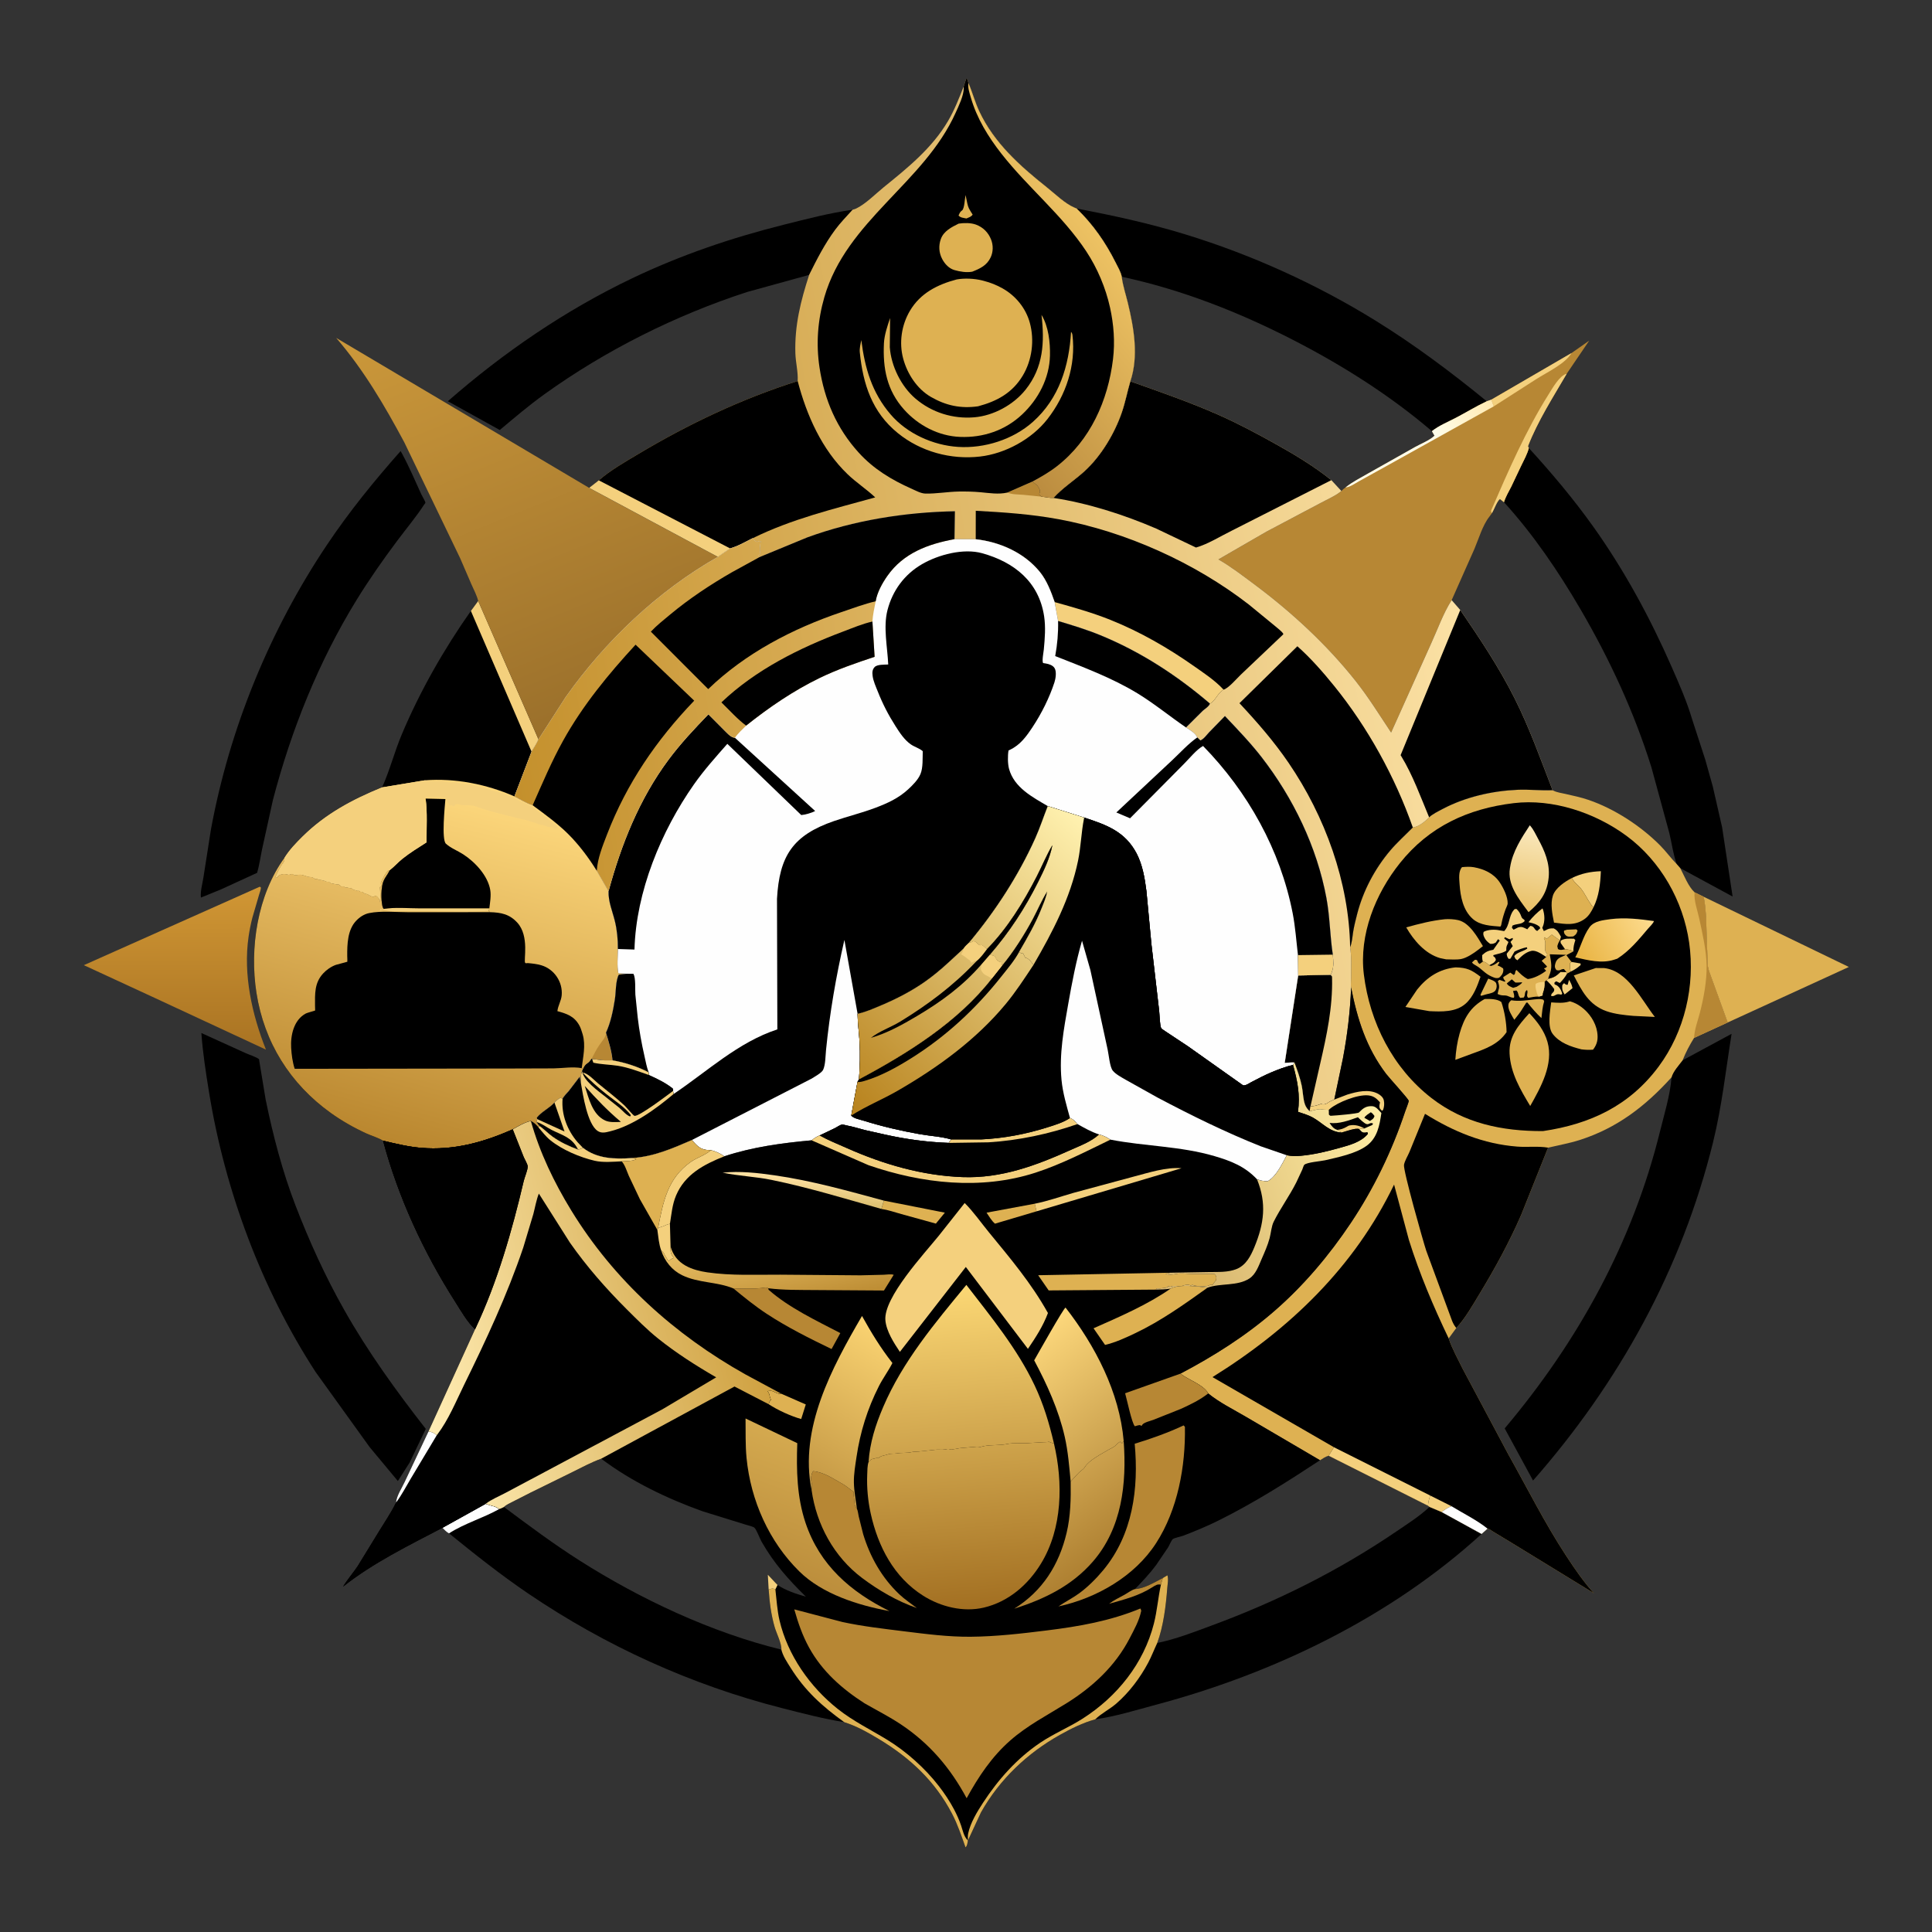 <?xml version="1.0" encoding="utf-8" ?>
<svg xmlns="http://www.w3.org/2000/svg" xmlns:xlink="http://www.w3.org/1999/xlink" width="1024" height="1024">
	<rect width="100%" height="100%" fill="#333333" stroke="none"/>
	<path fill="#DEB152" d="M902.974 475.301L979.933 512.509L915.7 541.945L905.802 514.691C904.62 511.227 905.081 507.64 904.854 504.032C904.271 494.759 904.781 484.347 902.974 475.301Z"/>
	<defs>
		<linearGradient id="gradient_0" gradientUnits="userSpaceOnUse" x1="92.764" y1="554.029" x2="92.712" y2="471.527">
			<stop offset="0" stop-color="#AA7423"/>
			<stop offset="1" stop-color="#D09634"/>
		</linearGradient>
	</defs>
	<path fill="url(#gradient_0)" d="M137.658 469.995C137.846 470.117 138.141 470.152 138.221 470.362C138.46 470.988 137.519 473.56 137.296 474.295L133.715 486.554C132.898 489.803 132.23 493.125 131.75 496.44C128.837 516.549 133.539 537.65 140.959 556.316L82.226 529.011L44.443 511.559L137.658 469.995Z"/>
	<path d="M249.575 323.805L253.451 318.509L285.403 391.84C284.401 394.186 283.048 396.218 281.723 398.381L272.65 422.105C257.889 415.637 241.333 412.353 225.205 413.576L202.508 417.343C206.57 408.388 209.07 398.496 212.905 389.367C222.515 366.498 235.285 344.078 249.575 323.805Z"/>
	<path fill="#F4D07D" d="M249.575 323.805L253.451 318.509L285.403 391.84C284.401 394.186 283.048 396.218 281.723 398.381L249.575 323.805Z"/>
	<path d="M757.675 798.689L764.122 801.411L785.274 813.03C737 857.071 675.48 886.818 612.656 903.563C602.181 906.355 591.257 909.776 580.504 911.277C583.657 908.14 588.064 906.002 591.492 903.058C598.39 897.133 604.285 889.296 608.546 881.287C610.347 877.902 611.705 874.262 613.362 870.797C623.22 868.803 632.708 865.06 642.129 861.586C676.861 848.777 709.39 832.58 740.05 811.736C746.043 807.662 752.376 803.652 757.675 798.689Z"/>
	<path d="M234.495 809.774L257.429 797.041C258.903 797.607 260.234 797.979 261.75 798.373C262.791 798.644 263.743 799.258 264.661 799.795C265.502 799.588 266.331 799.104 267.118 798.737C280.318 808.589 293.379 818.337 307.3 827.179C339.498 847.63 377.004 865.237 414.143 874.328C415.042 877.883 417.085 880.811 419.005 883.885C426.709 896.222 435.81 904.364 447.481 912.792C436.318 910.967 425.104 908.055 414.138 905.249C366.302 893.006 320.943 872.386 280.062 844.676C265.49 834.8 251.66 823.801 237.997 812.719C236.65 812.087 235.569 810.808 234.495 809.774Z"/>
	<path fill="#FEFEFE" d="M234.495 809.774L257.429 797.041C258.903 797.607 260.234 797.979 261.75 798.373C262.791 798.644 263.743 799.258 264.661 799.795C256.156 804.593 246.128 807.436 237.997 812.719C236.65 812.087 235.569 810.808 234.495 809.774Z"/>
	<path d="M428.866 145.692L395.982 154.761C358.059 167.099 320.99 185.636 288.601 208.915C280.393 214.815 272.623 221.423 264.885 227.918L237.367 212.659C266.914 186.8 299.63 164.427 335.112 147.472C360.703 135.243 387.762 126.029 415.246 119.148C427.361 116.114 439.531 112.909 451.91 111.156C448.783 114.626 445.458 118.008 442.679 121.765C437.142 129.247 432.996 137.391 428.866 145.692Z"/>
	<path d="M570.616 110.497C590.041 114.242 609.151 118.371 628.087 124.176C663.423 135.008 697.753 150.567 729.168 170.006C749.748 182.74 769.294 197.371 788.012 212.688C782.309 215.371 777.062 218.621 771.5 221.523C767.284 223.723 762.691 225.554 758.94 228.53C736.915 209.676 711.705 193.748 685.977 180.493C657.03 165.58 626.442 153.52 594.54 146.68C594.136 144.294 592.44 141.422 591.349 139.248C585.874 128.334 579.364 119.016 570.616 110.497Z"/>
	<path d="M891.816 561.98L917.776 547.949C914.693 567.297 912.638 586.392 907.931 605.5C891.387 672.658 858.098 732.886 812.549 784.72L797.52 757.08C836.321 711.079 865.312 658.518 879.79 599.861C882.05 590.704 885.238 580.391 885.956 570.991C886.8 567.856 889.857 564.579 891.816 561.98Z"/>
	<path d="M810.317 237.475C822.386 250.665 834.072 264.56 844.453 279.122C860.943 302.255 874.631 327.525 886.026 353.5C889.924 362.385 893.989 371.569 896.751 380.88L903.811 402.594L907.808 416.838L912.75 438.456L918.32 475.184L890.578 460.149L888.677 457.983C886.796 452.692 886.102 446.952 884.766 441.489L875.285 406.694C866.086 377.295 853.168 349.453 837.665 322.88C826.007 302.896 812.73 283.309 797.139 266.176C797.977 263.342 799.664 260.563 801.01 257.924L806.207 246.97C807.691 243.872 809.442 240.809 810.317 237.475Z"/>
	<path d="M212.323 239.082L213.176 240.563C216.896 247.458 220.051 254.914 223.324 262.039C223.684 262.822 225.464 265.791 225.468 266.42C225.471 266.769 225.096 267.012 224.906 267.305C220.602 273.934 215.335 280.198 210.596 286.531C202.968 296.726 195.634 307.19 188.962 318.038C168.886 350.676 154.318 387.006 144.652 424.023L138.828 450.475C138.001 454.504 137.424 458.66 136.29 462.609L116.867 471.515L106.512 475.726L106.445 475.315C106.183 472.251 107.364 468.107 107.827 465.012L111.803 439.633C121.691 385.967 143.037 333.928 173.432 288.584C185.187 271.047 198.357 254.869 212.323 239.082Z"/>
	<path d="M106.73 547.525L130.275 558.221C131.878 558.959 136.141 560.301 137.296 561.437C137.428 561.567 137.344 561.803 137.368 561.986L140.821 582.896C144.665 601.646 149.679 620.901 156.563 638.763C163.978 658 172.337 676.423 182.494 694.377C195.074 716.613 209.981 737.239 225.683 757.349L217.081 775.247L210.881 784.97L195.93 767.018L167.323 727.252C138.608 683.078 119.225 630.977 110.813 579.009C109.125 568.583 107.47 558.064 106.73 547.525Z"/>
	<path fill="#B78734" d="M832.938 187.126L842.316 180.545L830.403 198.08C823.2 210.448 815.051 223.135 809.859 236.5L810.317 237.475C809.442 240.809 807.691 243.872 806.207 246.97L801.01 257.924C799.664 260.563 797.977 263.342 797.139 266.176L795 264.476C793.385 265.649 791.897 270.163 790.691 272.019L790.338 272.571L789.265 274.03C785.792 278.465 783.659 285.806 781.445 291L769.411 318.088C764.944 325.028 761.969 333.58 758.514 341.091L737.322 388.255C731.18 379.037 725.453 369.714 718.555 361C703.245 341.661 684.477 324.353 664.72 309.635C658.524 305.019 652.506 300.373 645.798 296.498L671.273 281.772L699.575 266.787C703.031 264.891 707.325 263.098 710.402 260.685L710.96 260.236C711.648 259.479 712.312 258.978 713.131 258.375C716.758 255.42 721.289 253.176 725.342 250.827L750.058 236.908C753.315 235.093 757.621 233.479 760.325 230.924L758.94 228.53C762.691 225.554 767.284 223.723 771.5 221.523C777.062 218.621 782.309 215.371 788.012 212.688L790.426 211.839L832.938 187.126Z"/>
	<path fill="#F4D07D" d="M790.426 211.839L832.938 187.126C829.705 192.77 819.819 197.386 814.355 200.875L791.722 215.39L790.426 211.839Z"/>
	<defs>
		<linearGradient id="gradient_1" gradientUnits="userSpaceOnUse" x1="789.542" y1="212.752" x2="760.654" y2="230.434">
			<stop offset="0" stop-color="#FFEAB3"/>
			<stop offset="1" stop-color="#FFFEEA"/>
		</linearGradient>
	</defs>
	<path fill="url(#gradient_1)" d="M788.012 212.688L790.426 211.839L791.722 215.39L734.253 247.349L720.147 255.159C718.041 256.33 715.557 258.157 713.131 258.375C716.758 255.42 721.289 253.176 725.342 250.827L750.058 236.908C753.315 235.093 757.621 233.479 760.325 230.924L758.94 228.53C762.691 225.554 767.284 223.723 771.5 221.523C777.062 218.621 782.309 215.371 788.012 212.688Z"/>
	<path fill="#F4D07D" d="M790.691 272.019L790.25 270.762C799.273 249.935 808.661 228.301 820.761 209.062C822.761 205.883 826.611 198.939 830.403 198.08C823.2 210.448 815.051 223.135 809.859 236.5L810.317 237.475C809.442 240.809 807.691 243.872 806.207 246.97L801.01 257.924C799.664 260.563 797.977 263.342 797.139 266.176L795 264.476C793.385 265.649 791.897 270.163 790.691 272.019Z"/>
	<defs>
		<linearGradient id="gradient_2" gradientUnits="userSpaceOnUse" x1="333.644" y1="370.135" x2="249.019" y2="159.749">
			<stop offset="0" stop-color="#9B702B"/>
			<stop offset="1" stop-color="#CA973A"/>
		</linearGradient>
	</defs>
	<path fill="url(#gradient_2)" d="M253.451 318.509C252.737 315.563 251.113 312.533 249.891 309.763L243.862 295.806L214.269 234.401C203.813 214.894 192.693 195.919 178.178 179.094L312.273 258.594L380.475 295.162C348.71 313.204 320.971 339.601 299.879 369.35L285.403 391.84L253.451 318.509Z"/>
	<path d="M225.205 413.576C241.333 412.353 257.889 415.637 272.65 422.105C275.64 423.617 279.151 425.871 282.328 426.775C288.806 431.541 295.527 436.409 301.235 442.094C306.936 447.773 312.08 454.656 316.312 461.503L322.553 472.324C322.387 478.003 324.54 482.702 325.878 488.122C327.081 493.001 327.525 497.978 327.506 502.99C327.475 507.089 326.951 511.859 327.75 515.863L332.102 516.096L328 516.571C326.246 519.737 326.483 525.937 325.903 529.637C324.972 535.57 323.708 541.879 321.184 547.362C322.635 552.063 324.213 557.09 324.654 562.005C321.962 562.025 319.271 562.115 316.612 561.639C315.605 561.458 314.895 561.288 313.869 561.449L313.527 561.226C312.825 562.341 312.423 562.967 311.287 563.691C310.052 564.479 309.676 565.405 309.052 566.675L308.559 567.693C307.67 569.642 307.924 572.062 307.909 574.172L307.222 570.75L301.564 578.144C300.53 579.383 298.896 580.929 298.181 582.34L297 581.901C295.66 582.658 294.892 583.266 293.876 584.42C291.159 587.386 286.93 589.338 284.56 592.379L284.741 593.152L284.475 594.713C284.988 595.588 285.357 596.163 286.08 596.893L285.32 597.478C284.055 596.056 283.074 595.044 281.375 594.162C278.01 594.874 274.747 596.908 271.769 598.573C256.145 605.5 240.458 609.849 223.168 608.386C216.4 607.813 209.617 606.171 203.025 604.595C200.542 603.025 196.854 601.977 194.13 600.725C187.549 597.7 181.18 594.085 175.289 589.862C153.762 574.429 140.016 552.444 135.921 526.231C132.216 502.514 136.441 474.32 150.818 454.589C153.432 450.402 156.881 446.811 160.383 443.358C172.595 431.316 186.809 423.759 202.508 417.343L225.205 413.576Z"/>
	<defs>
		<linearGradient id="gradient_3" gradientUnits="userSpaceOnUse" x1="202.036" y1="603.204" x2="234.275" y2="483.217">
			<stop offset="0" stop-color="#BA872F"/>
			<stop offset="1" stop-color="#E6BB62"/>
		</linearGradient>
	</defs>
	<path fill="url(#gradient_3)" d="M150.818 454.589C150.746 455.678 150.904 456.355 150.204 457.224C148.284 459.61 147.044 462.465 145.804 465.24L146.834 465.09C147.57 464.041 148.207 463.591 149.511 463.351C150.607 463.149 151.989 463.272 153.027 463.661L154.874 463.166C156.274 464.049 156.46 463.873 158.11 463.65C160.712 463.299 162.103 464.662 164.432 464.819C165.724 464.906 165.995 465.142 167 465.876L168 465.746L168.524 466.047C169.747 466.68 168.538 466.085 170.126 466.358C170.788 466.472 171.376 466.728 172.126 466.858L172.637 467.104C173.288 467.411 173.604 467.393 174.307 467.351C174.936 467.789 175.29 468.225 176.061 468.262C176.828 468.299 176.548 468.285 177.309 468.503C178.089 468.727 178.69 468.731 179.493 468.718C180.041 469.087 180.502 469.448 181 469.876L182 469.746L182.524 470.047C183.712 470.662 182.585 470.11 184.125 470.357L185.027 470.648L186.14 470.687C187.247 471.492 187.292 471.587 188.625 471.857L189.527 472.148L190.355 472.127L191.033 472.645C192.052 472.683 191.925 472.572 192.814 473.197C194.132 474.122 193.051 473.455 194.626 473.858L195.638 474.419C196.397 474.87 196.948 475.143 197.838 475.269L199.25 474.653C200.132 475.317 200.548 475.877 201.191 476.757L201.255 478.25C201.703 476.2 201.656 473.568 201.377 471.5L201.255 470.25L202 469.5C201.867 468.552 201.571 468.076 202.073 467.234L203.636 464.156C204.166 463.1 205.012 462.173 205.75 461.255L206.555 461.212L206.204 461.92C205.327 463.663 204.028 465.17 203.259 466.969C201.93 470.081 201.899 477.039 202.725 480.375C202.892 481.049 203.03 481.212 203.347 481.738C209.282 480.776 216.15 481.42 222.185 481.416L259.359 481.414L258.93 482.753L259.661 483.47L216.711 483.499C210.121 483.508 202.135 482.657 195.683 483.952C192.945 484.501 190.635 486.063 188.733 488.067C184.194 492.848 183.989 500.515 184.041 506.771C184.044 507.097 184.17 509.635 184.098 509.741C184.092 509.75 178.452 511.245 178.034 511.394C175.522 512.289 173.096 513.972 171.287 515.929C166.591 521.009 166.95 526.78 166.971 533.173C166.972 533.515 167.087 535.45 166.983 535.634C166.962 535.672 162.765 536.817 162.118 537.16C155.693 540.56 153.931 548.751 154.32 555.391C154.533 559.022 155.059 563.026 156.201 566.487L269.005 566.339L293.433 566.263C298.338 566.179 303.47 565.266 308.318 566.122L309.052 566.675L308.559 567.693C307.67 569.642 307.924 572.062 307.909 574.172L307.222 570.75L301.564 578.144C300.53 579.383 298.896 580.929 298.181 582.34L297 581.901C295.66 582.658 294.892 583.266 293.876 584.42C291.159 587.386 286.93 589.338 284.56 592.379L284.741 593.152L284.475 594.713C284.988 595.588 285.357 596.163 286.08 596.893L285.32 597.478C284.055 596.056 283.074 595.044 281.375 594.162C278.01 594.874 274.747 596.908 271.769 598.573C256.145 605.5 240.458 609.849 223.168 608.386C216.4 607.813 209.617 606.171 203.025 604.595C200.542 603.025 196.854 601.977 194.13 600.725C187.549 597.7 181.18 594.085 175.289 589.862C153.762 574.429 140.016 552.444 135.921 526.231C132.216 502.514 136.441 474.32 150.818 454.589Z"/>
	<path fill="#F4D07D" d="M259.359 481.414L258.93 482.753C248.044 483.527 236.881 482.915 225.951 482.941L212.319 482.939C209.982 482.923 207.331 483.116 205.057 482.58C204.091 482.353 202.988 482.15 202 482.41L201.25 482.755L201.684 481.811L202.558 482.077L203.347 481.738C209.282 480.776 216.15 481.42 222.185 481.416L259.359 481.414Z"/>
	<defs>
		<linearGradient id="gradient_4" gradientUnits="userSpaceOnUse" x1="262.562" y1="551.466" x2="290.775" y2="436.651">
			<stop offset="0" stop-color="#D3A44A"/>
			<stop offset="1" stop-color="#FBD57A"/>
		</linearGradient>
	</defs>
	<path fill="url(#gradient_4)" d="M225.205 413.576C241.333 412.353 257.889 415.637 272.65 422.105C275.64 423.617 279.151 425.871 282.328 426.775C288.806 431.541 295.527 436.409 301.235 442.094C306.936 447.773 312.08 454.656 316.312 461.503L322.553 472.324C322.387 478.003 324.54 482.702 325.878 488.122C327.081 493.001 327.525 497.978 327.506 502.99C327.475 507.089 326.951 511.859 327.75 515.863L332.102 516.096L328 516.571C326.246 519.737 326.483 525.937 325.903 529.637C324.972 535.57 323.708 541.879 321.184 547.362C322.635 552.063 324.213 557.09 324.654 562.005C321.962 562.025 319.271 562.115 316.612 561.639C315.605 561.458 314.895 561.288 313.869 561.449L313.527 561.226C312.825 562.341 312.423 562.967 311.287 563.691C310.052 564.479 309.676 565.405 309.052 566.675L308.318 566.122C309.007 560.254 310.535 554.165 308.849 548.311L308.598 547.5C308.176 546.093 307.761 544.764 307.044 543.471C304.331 538.583 300.443 537.313 295.431 535.927C295.729 533.051 297.461 530.446 297.714 527.496C298.318 520.449 293.786 513.707 287 511.643C284.672 510.934 282.22 510.683 279.806 510.46C279.324 510.416 278.652 510.72 278.359 510.334C277.391 509.06 280.742 496.254 274.208 489.056C270.054 484.48 265.516 483.625 259.661 483.47L258.93 482.753L259.359 481.414L222.185 481.416C216.15 481.42 209.282 480.776 203.347 481.738C203.03 481.212 202.892 481.049 202.725 480.375C201.899 477.039 201.93 470.081 203.259 466.969C204.028 465.17 205.327 463.663 206.204 461.92L206.555 461.212L205.75 461.255C205.012 462.173 204.166 463.1 203.636 464.156L202.073 467.234C201.571 468.076 201.867 468.552 202 469.5L201.255 470.25L201.377 471.5C201.656 473.568 201.703 476.2 201.255 478.25L201.191 476.757C200.548 475.877 200.132 475.317 199.25 474.653L197.838 475.269C196.948 475.143 196.397 474.87 195.638 474.419L194.626 473.858C193.051 473.455 194.132 474.122 192.814 473.197C191.925 472.572 192.052 472.683 191.033 472.645L190.355 472.127L189.527 472.148L188.625 471.857C187.292 471.587 187.247 471.492 186.14 470.687L185.027 470.648L184.125 470.357C182.585 470.11 183.712 470.662 182.524 470.047L182 469.746L181 469.876C180.502 469.448 180.041 469.087 179.493 468.718C178.69 468.731 178.089 468.727 177.309 468.503C176.548 468.285 176.828 468.299 176.061 468.262C175.29 468.225 174.936 467.789 174.307 467.351C173.604 467.393 173.288 467.411 172.637 467.104L172.126 466.858C171.376 466.728 170.788 466.472 170.126 466.358C168.538 466.085 169.747 466.68 168.524 466.047L168 465.746L167 465.876C165.995 465.142 165.724 464.906 164.432 464.819C162.103 464.662 160.712 463.299 158.11 463.65C156.46 463.873 156.274 464.049 154.874 463.166L153.027 463.661C151.989 463.272 150.607 463.149 149.511 463.351C148.207 463.591 147.57 464.041 146.834 465.09L145.804 465.24C147.044 462.465 148.284 459.61 150.204 457.224C150.904 456.355 150.746 455.678 150.818 454.589C153.432 450.402 156.881 446.811 160.383 443.358C172.595 431.316 186.809 423.759 202.508 417.343L225.205 413.576Z"/>
	<path fill="#B78734" d="M321.184 547.362C322.635 552.063 324.213 557.09 324.654 562.005C321.962 562.025 319.271 562.115 316.612 561.639C315.605 561.458 314.895 561.288 313.869 561.449L313.527 561.226C314.82 558.676 316.151 556.142 317.75 553.767C319.004 551.905 321.257 549.686 321.184 547.362Z"/>
	<path d="M225.589 423.269L236.078 423.507C235.751 427.358 233.967 444.978 236.33 447.171C238.844 449.503 242.537 450.901 245.413 452.75C251.742 456.818 258.536 464.057 259.839 471.688C260.358 474.733 259.73 478.357 259.359 481.414L222.185 481.416C216.15 481.42 209.282 480.776 203.347 481.738C203.03 481.212 202.892 481.049 202.725 480.375C201.899 477.039 201.93 470.081 203.259 466.969C204.028 465.17 205.327 463.663 206.204 461.92L206.555 461.212C208.944 459.373 210.911 457.09 213.256 455.199C217.25 451.98 221.77 449.259 226.078 446.474C226.027 438.914 226.597 430.738 225.589 423.269Z"/>
	<path fill="#F4D07D" d="M202.508 417.343L225.205 413.576L225.752 413.725C229.433 414.639 233.405 413.439 236.826 414.498C238.168 414.913 239.548 414.685 240.924 414.61C241.895 414.558 242.263 414.745 243.153 415.021C244.534 415.45 246.781 415.551 248.25 415.715C248.628 415.757 249.005 415.681 249.375 415.625L249.858 415.905C250.797 416.362 252.114 416.308 253.254 416.718C258.018 418.433 263.173 419.359 268 421.056L269.18 421.626L280.602 426.887C281.883 427.383 282.821 428.166 283.916 428.969C284.433 429.349 284.832 429.726 285.298 430.154C285.972 430.773 286.49 430.874 287.125 431.375C287.738 431.859 287.782 432.247 288.55 432.598C290.351 433.42 291.795 435.797 293.571 436.608C294.541 437.051 295.15 437.996 295.815 438.81L294.33 439.366C293.358 438.868 292.59 438.244 291.503 438.314C290.255 438.395 289.341 437.878 288.201 437.474C287.282 437.149 287.711 437.289 286.716 437.2C285.792 437.117 285.303 436.848 284.485 436.465C283.399 435.957 282.163 435.823 281.031 435.376C278.989 434.569 276.636 434.288 274.497 433.711C267.301 431.768 259.336 430.145 252.436 427.484C250.806 426.856 249.398 426.886 247.684 426.838C246.037 426.792 244.151 426.895 242.672 426.174C242.243 426.251 241.767 426.197 241.385 426.406C241.146 426.537 240.645 427.353 240.5 427.363C239.198 427.458 240.223 425.993 238.174 427.189C237.709 425.009 236.645 424.836 236.245 422.75C232.728 422.161 228.825 422.482 225.25 422.5C224.879 424.328 224.774 425.642 225.125 427.497L225.589 423.269C226.597 430.738 226.027 438.914 226.078 446.474C221.77 449.259 217.25 451.98 213.256 455.199C210.911 457.09 208.944 459.373 206.555 461.212L205.75 461.255C205.012 462.173 204.166 463.1 203.636 464.156L202.073 467.234C201.571 468.076 201.867 468.552 202 469.5L201.255 470.25L201.377 471.5C201.656 473.568 201.703 476.2 201.255 478.25L201.191 476.757C200.548 475.877 200.132 475.317 199.25 474.653L197.838 475.269C196.948 475.143 196.397 474.87 195.638 474.419L194.626 473.858C193.051 473.455 194.132 474.122 192.814 473.197C191.925 472.572 192.052 472.683 191.033 472.645L190.355 472.127L189.527 472.148L188.625 471.857C187.292 471.587 187.247 471.492 186.14 470.687L185.027 470.648L184.125 470.357C182.585 470.11 183.712 470.662 182.524 470.047L182 469.746L181 469.876C180.502 469.448 180.041 469.087 179.493 468.718C178.69 468.731 178.089 468.727 177.309 468.503C176.548 468.285 176.828 468.299 176.061 468.262C175.29 468.225 174.936 467.789 174.307 467.351C173.604 467.393 173.288 467.411 172.637 467.104L172.126 466.858C171.376 466.728 170.788 466.472 170.126 466.358C168.538 466.085 169.747 466.68 168.524 466.047L168 465.746L167 465.876C165.995 465.142 165.724 464.906 164.432 464.819C162.103 464.662 160.712 463.299 158.11 463.65C156.46 463.873 156.274 464.049 154.874 463.166L153.027 463.661C151.989 463.272 150.607 463.149 149.511 463.351C148.207 463.591 147.57 464.041 146.834 465.09L145.804 465.24C147.044 462.465 148.284 459.61 150.204 457.224C150.904 456.355 150.746 455.678 150.818 454.589C153.432 450.402 156.881 446.811 160.383 443.358C172.595 431.316 186.809 423.759 202.508 417.343Z"/>
	<path fill="#DEB152" d="M822.895 418.815L823.484 419.125C825.265 420.01 827.618 420.326 829.567 420.768C833.723 421.712 837.919 422.589 841.958 423.97C855.734 428.681 869.685 437.8 879.937 448.129C883.046 451.262 885.61 454.868 888.677 457.983L890.578 460.149C892.664 464.12 894.886 469.944 898.156 472.939L902.974 475.301C904.781 484.347 904.271 494.759 904.854 504.032C905.081 507.64 904.62 511.227 905.802 514.691L915.7 541.945L897.883 550.12C895.559 553.855 893.417 557.88 891.816 561.98C889.857 564.579 886.8 567.856 885.956 570.991C872.104 586.311 857.037 597.947 837.097 604.277C831.663 606.002 826.057 606.969 820.52 608.278L806.25 643.95C799.996 658.35 792.406 672.202 784.281 685.62C780.571 691.748 776.721 698.593 771.865 703.874L767.828 709.389L767.964 709.798C769.823 715.181 772.791 720.455 775.295 725.576L799.333 770.636C809.493 788.727 818.693 807.184 830.083 824.571C834.578 831.433 839.325 838.386 844.839 844.475L800.108 817.076L791.358 811.788C790.576 811.312 789.296 810.293 788.421 810.208L785.274 813.03L764.122 801.411L757.675 798.689L756.851 798.053L704.218 771.569C702.51 772.013 701.118 773.027 699.642 773.958L660.2 750.835C653.595 746.968 646.306 743.366 640.371 738.542C638.11 734.069 629.681 731.259 625.624 728.077C643.407 718.707 660.107 708.16 675.335 694.958C690.943 681.426 704.479 665.361 715.945 648.212C728.128 629.992 737.825 609.92 744.759 589.139C745.002 588.41 746.793 583.873 746.653 583.422C746.259 582.161 736.304 571.31 734.676 569.169C724.14 555.314 719.419 540.148 716.093 523.358C715.845 521.868 716.115 519.909 716.109 518.363C716.09 513.018 716.445 507.305 715.6 502.043C716.617 499.497 716.783 496.453 717.226 493.755C717.75 490.569 718.552 487.445 719.357 484.32C722.493 472.144 728.645 460.555 736.727 450.945C740.423 446.55 744.789 442.656 748.825 438.57C751.76 438.316 755.523 435.297 757.458 433.172C759.427 431.383 762.378 429.955 764.741 428.71C776.648 422.437 790.843 419.198 804.232 418.604C810.498 418.326 816.645 419.094 822.895 418.815Z"/>
	<path fill="#B78734" d="M898.156 472.939L902.974 475.301C904.781 484.347 904.271 494.759 904.854 504.032C905.081 507.64 904.62 511.227 905.802 514.691L915.7 541.945L897.883 550.12C898.154 545.409 899.836 541.165 901.008 536.645C902.989 528.996 904.661 519.909 904.54 512C904.412 503.594 902.399 495.101 900.645 486.921C899.714 482.581 897.73 477.355 898.156 472.939Z"/>
	<path d="M771.865 703.874C770.893 702.722 770.195 701.488 769.641 700.092L755.958 662.965C754.342 658.14 743.629 620.294 744.147 617.389C744.533 615.221 746.236 612.516 747.093 610.446L755.284 590.345C770.467 599.794 786.21 606.332 804.183 607.722C809.673 608.146 815.066 607.364 820.52 608.278L806.25 643.95C799.996 658.35 792.406 672.202 784.281 685.62C780.571 691.748 776.721 698.593 771.865 703.874Z"/>
	<path d="M707.035 767.076L642.64 729.895C683.505 704.485 717.839 671.616 738.893 627.858L746.748 657.199C752.398 675.201 759.705 692.407 767.828 709.389L767.964 709.798C769.823 715.181 772.791 720.455 775.295 725.576L799.333 770.636C809.493 788.727 818.693 807.184 830.083 824.571C834.578 831.433 839.325 838.386 844.839 844.475L800.108 817.076L791.358 811.788C790.576 811.312 789.296 810.293 788.421 810.208L785.274 813.03L764.122 801.411L757.675 798.689L756.851 798.053L704.218 771.569L707.035 767.076Z"/>
	<path fill="#F4D07D" d="M757.995 792.639L769.323 798.321C767.294 799.075 765.823 800.085 764.122 801.411L757.675 798.689L756.851 798.053C757.009 796.13 757.434 794.482 757.995 792.639Z"/>
	<path fill="#FEFEFE" d="M769.323 798.321C775.474 802.101 782.833 805.7 788.421 810.208L785.274 813.03L764.122 801.411C765.823 800.085 767.294 799.075 769.323 798.321Z"/>
	<path fill="#F4D07D" d="M707.035 767.076L757.995 792.639C757.434 794.482 757.009 796.13 756.851 798.053L704.218 771.569L707.035 767.076Z"/>
	<path d="M802.259 425.691C822.957 423.187 845.509 430.806 862.062 443.006C880.138 456.328 892.112 477.453 895.277 499.536C898.556 522.412 892.918 546.739 879.089 565.335C863.69 586.043 842.786 595.84 817.798 599.503C796.178 599.583 776.073 595.438 758.679 581.962C738.241 566.128 726.004 541.936 722.873 516.504C720.276 495.416 728.954 473.779 741.995 457.451C757.481 438.061 778.072 428.596 802.259 425.691Z"/>
	<path fill="#F4D07D" d="M832.904 509.844L837.75 510.672L837.75 511.506C836.109 513.011 834.56 513.977 832.563 514.953C831.942 513.615 832.148 511.95 832.147 510.5L832.904 509.844Z"/>
	<path fill="#DEB152" d="M830.553 492.77L835.5 492.568L836.162 493.25C835.513 495.043 835.518 495.196 833.85 496.33C832.378 496.389 830.856 496.835 829.75 495.599C829.048 494.814 828.801 494.236 828.987 493.25L830.553 492.77Z"/>
	<path fill="#F4D07D" d="M831.611 519.329C832.532 520.848 833.123 521.999 833.463 523.75L829.294 527.09C828.436 525.754 827.955 524.859 827.986 523.229C828.011 521.925 828.066 521.987 829 521.096C829.826 521.762 829.777 521.946 830.891 521.977L831.611 519.329Z"/>
	<path fill="#F4D07D" d="M829.518 503.138L827.187 499.813L827.124 498.622C829.464 497.14 831.532 497.56 834.25 497.529L834.972 498.25C834.266 500.414 833.886 501.97 833.928 504.268C832.396 503.504 831.23 503.179 829.518 503.138Z"/>
	<path fill="#DEB152" d="M788.79 518.688C790.003 519.198 792.569 519.893 793.01 521.183C793.424 522.392 793.35 523.615 792.745 524.748C791.97 526.198 789.512 526.603 788.056 526.935L785 527.82L784.672 527.25L788.79 518.688Z"/>
	<path fill="#F4D07D" d="M820.682 518.788C823.801 517.988 824.764 517.38 827.092 515.154L830.27 515.269L830.611 515.998C829.512 517.94 828.307 519.41 826.75 521.004L824.75 520.085L823.824 520.908L823.999 521.75L824.817 522.094C826.291 522.779 827.434 524.636 827.873 526.156L827.983 526.75L827.5 527.185C826.917 527.107 826.336 526.898 825.75 526.95C824.307 527.077 823.54 528.51 822.055 527.75C822.41 525.833 823.952 526.202 823.75 524.185C822.469 522.445 821.191 520.977 819.588 519.527L820.682 518.788Z"/>
	<path fill="#DEB152" d="M789.255 511.613L790.25 511.977C791.697 511.557 792.6 510.98 793.809 510.08L794.245 509.75L794.75 510.141L793.75 511.745C794.845 512.031 795.71 512.65 796.653 513.25C796.784 513.743 796.835 513.804 796.794 514.395C796.676 516.087 795.733 517.199 794.526 518.25C793.165 518.611 792.451 518.385 791.205 517.86L790.5 517.551C787.012 516.049 785.367 513.466 782.24 511.718C781.349 511.219 780.8 510.957 780.18 510.109L781.714 508.717C783.748 508.567 782.591 509.994 784.25 510.912L785.958 509.653C787.542 509.904 788.159 510.547 789.255 511.613Z"/>
	<path fill="#DEB152" d="M813.283 529.705C814.666 529.588 816.111 529.353 817.47 529.707C818.279 529.918 818.033 529.899 818.439 530.75C817.541 533.613 817.324 536.644 816.984 539.614C814.224 537.061 811.908 534.285 809.554 531.358L808.958 531.431L807.148 534.295C805.852 536.52 804.215 538.49 802.627 540.51C801.344 538.378 799.258 535.299 799.463 532.75C799.563 531.508 800.112 530.92 801 530.156C805.079 530.858 809.204 530.146 813.283 529.705Z"/>
	<path fill="#F4D07D" d="M833.14 465.359C838.257 462.916 842.838 461.987 848.49 461.752C848.197 468.453 847.567 474.888 844.531 480.985C842.22 478.354 841.015 475.539 839.138 472.661L838.684 472C836.978 469.43 834.492 468.127 833.14 465.359Z"/>
	<path fill="#DEB152" d="M833.14 465.359C834.492 468.127 836.978 469.43 838.684 472L839.138 472.661C841.015 475.539 842.22 478.354 844.531 480.985C843.456 483.118 842.178 485.328 840.254 486.808C835.051 490.81 829.654 489.801 823.661 489.007C822.76 484.598 821.628 479.089 823.073 474.684C824.41 470.609 829.491 467.221 833.14 465.359Z"/>
	<path fill="#DEB152" d="M819.541 507.222C819.703 506.731 820.095 506.262 820.026 505.75C820.016 505.677 819.207 504.496 819.157 504.361C818.475 502.528 819.626 499.705 818.578 497.856L818.302 497.5L818.75 496.755L819.75 497.617L822.5 495.366L826.752 498.432C826.044 499.468 825.734 500.289 825.413 501.5L825.75 503.013C827.159 503.802 827.953 503.384 829.518 503.138C831.23 503.179 832.396 503.504 833.928 504.268L830.184 506.25L832.904 509.844L832.147 510.5C832.148 511.95 831.942 513.615 832.563 514.953L830.611 515.998L830.27 515.269L827.092 515.154C824.764 517.38 823.801 517.988 820.682 518.788L819.588 519.527L818.649 520.415C818.688 523.041 818.504 524.073 817.66 526.5C817.537 526.855 817.605 527.201 817.646 527.553C816.848 527.934 816.429 528.07 815.525 528.218C813.709 528.101 811.79 528.58 810 528.877C808.581 527.604 810.187 526.412 809.353 524.705C807.652 526.042 808.766 526.895 807.655 528.695L805.75 528.91C804.347 527.438 805.074 526.28 803.75 524.984L801.939 525.25C802.291 526.561 802.804 527.528 802.411 528.853C800.285 528.815 799.519 527.616 797.5 527.605C795.899 527.596 795.206 527.507 793.75 526.823C794.247 523.949 795.089 523.708 794.1 520.645L793.887 520L794.75 519.329L797.559 520.333L797.864 520C797.206 519.16 796.838 518.978 796.75 517.886L800.5 515.506L802.25 516.727C803.516 516.276 802.548 515.186 803.75 514.077C805.647 515.952 807.32 517.728 809.75 518.915C812.985 518.591 816.927 516.531 819.486 514.5L818.334 513.25C819.576 512.869 819.023 513.194 819.977 512.25L817.108 509.25L819.541 507.222Z"/>
	<path d="M801.279 519.061L803.174 520.75C804.081 520.785 804.946 520.778 805.849 520.689L806.75 520.596C806.558 521.541 804.704 522.434 803.879 523.006L802 523.568C800.6 522.965 799.456 522.612 798.619 521.25L801.279 519.061Z"/>
	<path fill="#F4D07D" d="M815.525 528.218C815.094 527.604 814.826 527.131 814.608 526.4L814.367 525.5C813.954 524.008 813.719 523.094 813.928 521.5C815.333 520.447 816.93 520.583 818.649 520.415C818.688 523.041 818.504 524.073 817.66 526.5C817.537 526.855 817.605 527.201 817.646 527.553C816.848 527.934 816.429 528.07 815.525 528.218Z"/>
	<path d="M820.682 518.788C820.751 517.869 820.65 518.221 821 517.387C822.888 512.879 822.219 510.583 821.408 505.797L830.099 506.08L827 507.438C825.54 508.191 824.673 509.293 824.304 510.906C823.963 512.395 824.022 512.897 824.889 514.127C826.966 514.813 826.969 513.603 828.921 513.605L830.27 515.269L827.092 515.154C824.764 517.38 823.801 517.988 820.682 518.788Z"/>
	<path fill="#DEB152" d="M832.078 530.707C834.327 531.313 836.083 532.241 837.977 533.596C842.264 536.664 845.741 541.743 846.549 547.01C847.116 550.704 846.605 553.41 844.357 556.342C842.231 556.533 840.32 556.438 838.204 556.183C832.545 554.742 826.732 552.831 822.993 548.041C820 544.205 821.589 535.895 822.165 531.281C825.356 531.477 828.408 531.799 831.518 530.887L832.078 530.707Z"/>
	<path fill="#F4D07D" d="M785.958 509.653C785.542 508.55 785.595 507.413 785.567 506.25C787.573 504.373 788.826 503.906 791.494 503.382L794.901 498.5L794 497.778L792.75 499.61C791.626 500.178 791.084 500.36 789.823 500.25C788.594 499.38 787.522 498.472 786.851 497.083C786.288 495.92 785.918 495.093 786.391 493.889C788.582 492.647 792.326 492.551 794.736 493.083L797.25 493.502C800.251 490.393 799.61 485.623 802.201 482.506C802.918 481.644 802.543 481.916 803.745 481.75C805.154 483.033 805.726 484.127 806.385 485.915C806.717 486.818 807.256 487.023 808 487.61L808.072 488.25C806.933 489.272 806.252 489.475 804.73 489.74C803.575 489.941 802.671 490.093 801.601 490.608L801.347 491.75L802.237 492.76L804.5 491.614C806.705 490.854 807.551 491.664 809.5 492.545C810.033 491.797 810.496 491.321 811.163 490.707C813.511 491.065 812.838 492.545 814.75 493.441L816.366 491.977L815.938 491.104C814.311 489.829 812.817 489.41 810.842 488.965L810.107 488.806C812.364 485.896 814.619 483.712 817.523 481.478L817.73 481.831C818.776 484.815 818.9 488.459 817.636 491.317L817.441 491.75L818.25 493.465L819.103 493.111C820.873 492.152 821.402 492.016 823.5 492.059C825.718 493.2 826.129 494.446 827.342 496.5L826.752 498.432L822.5 495.366L819.75 497.617L818.75 496.755L818.302 497.5L818.578 497.856C819.626 499.705 818.475 502.528 819.157 504.361C819.207 504.496 820.016 505.677 820.026 505.75C820.095 506.262 819.703 506.731 819.541 507.222C817.37 505.899 814.215 503.401 811.625 504.002C808.526 504.722 806.463 506.789 804.25 508.963C803.036 508.196 803.077 508.12 802.6 506.75C804.101 504.635 807.378 504.314 809.504 502.75L809.25 502.067C807.024 502.487 804.793 503.346 802.758 504.331L800.572 508.09L799.665 508.25C798.858 507.262 798.707 506.765 798.587 505.5L801.793 501.45L800.595 499.25L801.834 497.834L801.75 497.13L800 497.819L797.636 496.712L797.25 497.394L799.492 499.25C798.852 501.115 799.524 499.313 798.798 500.886C798.303 501.96 798.354 502.707 798.349 503.865C796.561 505.178 793.631 505.583 791.505 506.25L791.503 506.801C792.516 507.519 792.505 507.554 792.864 508.75C792.024 510.445 790.872 510.747 789.255 511.613C788.159 510.547 787.542 509.904 785.958 509.653Z"/>
	<path fill="#DEB152" d="M786.909 529.495C789.687 529.419 793.533 529.366 795.75 531.101C797.385 535.85 798.47 542.044 798.513 547.062C793.981 553.671 787.311 555.892 780.112 558.516L771.357 561.742C771.649 557.097 772.344 552.297 773.616 547.818C775.953 539.596 779.317 533.737 786.909 529.495Z"/>
	<path fill="#DEB152" d="M765.787 487.203C767.895 487.025 770.844 487.203 772.897 487.69C778.933 489.123 783.018 496.596 785.982 501.468L783.469 503.412C781.138 505.22 777.374 507.755 774.426 508.298C771.928 508.758 769.012 508.507 766.467 508.469L763.292 507.819C755.393 505.564 749.275 498.407 745.334 491.537C752.094 489.63 758.788 487.937 765.787 487.203Z"/>
	<path fill="#DEB152" d="M774.893 459.602C776.968 459.417 779.167 459.276 781.225 459.652C786.643 460.642 791.695 462.952 794.848 467.628C796.796 470.516 799.24 475.392 799.095 478.943C799.066 479.658 798.251 481.212 797.99 481.927C797.074 484.445 796.328 486.882 795.822 489.513L795.668 490.336L795.25 491.116C790.238 490.701 784.55 490.528 780.595 487.033C775.438 482.476 774.054 475.187 773.605 468.625C773.401 465.649 772.915 461.867 774.893 459.602Z"/>
	<defs>
		<linearGradient id="gradient_5" gradientUnits="userSpaceOnUse" x1="836.557" y1="506.599" x2="872.97" y2="485.82">
			<stop offset="0" stop-color="#E9B443"/>
			<stop offset="1" stop-color="#FCDA8C"/>
		</linearGradient>
	</defs>
	<path fill="url(#gradient_5)" d="M853.588 487.173C861.254 486.182 869.02 487.12 876.624 488.173C876.364 489.327 874.198 491.373 873.38 492.34C868.448 498.171 863.678 503.974 857.181 508.129L855.524 508.657C848.949 510.837 841.473 508.907 834.931 507.412C837.768 502.271 839.031 496.173 842.508 491.424C844.967 488.065 849.782 487.728 853.588 487.173Z"/>
	<path fill="#DEB152" d="M771.472 512.723C777.555 512.867 779.893 514.041 784.711 517.691C782.95 522.743 780.923 528.282 776.835 531.934C771.658 536.559 764.009 536.24 757.539 535.926L744.903 533.709L751.107 524.488C756.424 517.823 762.915 513.633 771.472 512.723Z"/>
	<defs>
		<linearGradient id="gradient_6" gradientUnits="userSpaceOnUse" x1="806.804" y1="480.884" x2="814.718" y2="439.813">
			<stop offset="0" stop-color="#E9C169"/>
			<stop offset="1" stop-color="#FAE8BC"/>
		</linearGradient>
	</defs>
	<path fill="url(#gradient_6)" d="M810.828 437.418L811.325 437.99C812.891 439.853 814.045 442.407 815.208 444.543C818.727 451.004 821.552 457.563 820.826 465.109C820.035 473.325 816.285 478.299 810.173 483.475L809.685 482.821C804.858 476.331 798.887 468.896 800.283 460.243L800.413 459.5C801.729 451.327 806.346 444.202 810.828 437.418Z"/>
	<path fill="#DEB152" d="M845.812 513.073L850.246 513.106C862.707 514.438 870.111 530.019 877.107 538.999L865.638 538.433C861.022 538.035 855.896 537.496 851.5 535.962C842.168 532.705 838.37 525.173 834.152 516.992L845.812 513.073Z"/>
	<path fill="#DEB152" d="M810.583 537.013C814.775 541.438 818.519 546.299 820.203 552.25C823.539 564.042 816.629 576.284 811.047 586.202C805.833 577.525 800.603 568.747 800.105 558.381C799.663 549.191 804.891 543.339 810.583 537.013Z"/>
	<defs>
		<linearGradient id="gradient_7" gradientUnits="userSpaceOnUse" x1="413.058" y1="363.441" x2="768.595" y2="301.195">
			<stop offset="0" stop-color="#D4A84F"/>
			<stop offset="1" stop-color="#FBE1A5"/>
		</linearGradient>
	</defs>
	<path fill="url(#gradient_7)" d="M510.781 45.843L512.076 41.75L512.647 41.871L513.279 43.99C515.403 48.902 516.75 54.103 519.025 58.959C526.902 75.768 540.506 87.881 554.779 99.231C559.262 102.795 564.439 107.95 569.699 110.143L570.616 110.497C579.364 119.016 585.874 128.334 591.349 139.248C592.44 141.422 594.136 144.294 594.54 146.68L594.607 147.204C595.223 151.685 596.697 156.075 597.761 160.471C600.983 173.787 603.625 188.772 599.106 202.12C614.936 207.754 630.658 213.144 646.043 219.968C656.171 224.461 666.025 229.706 675.698 235.096C686.135 240.91 696.304 246.995 705.633 254.484L710.96 260.236L710.402 260.685C707.325 263.098 703.031 264.891 699.575 266.787L671.273 281.772L645.798 296.498C652.506 300.373 658.524 305.019 664.72 309.635C684.477 324.353 703.245 341.661 718.555 361C725.453 369.714 731.18 379.037 737.322 388.255L758.514 341.091C761.969 333.58 764.944 325.028 769.411 318.088L773.969 323.318C784.316 338.394 794.585 353.812 802.805 370.175C810.644 385.781 816.616 402.532 822.895 418.815C816.645 419.094 810.498 418.326 804.232 418.604C790.843 419.198 776.648 422.437 764.741 428.71C762.378 429.955 759.427 431.383 757.458 433.172C755.523 435.297 751.76 438.316 748.825 438.57C744.789 442.656 740.423 446.55 736.727 450.945C728.645 460.555 722.493 472.144 719.357 484.32C718.552 487.445 717.75 490.569 717.226 493.755C716.783 496.453 716.617 499.497 715.6 502.043C716.445 507.305 716.09 513.018 716.109 518.363C716.115 519.909 715.845 521.868 716.093 523.358C715.696 535.67 714.07 548.855 711.78 560.961L707.195 582.793C705.9 583.298 704.883 583.735 703.75 584.555C703.01 585.091 702.039 585.428 701.111 585.353L700.127 585.134L699.592 585.34C697.864 585.985 696.398 586.307 694.561 586.431L694.117 588.982C693.202 588.091 692.242 586.906 691.778 585.704C690.594 582.636 690.658 578.969 690.004 575.75C689.113 571.369 687.61 567.314 686.068 563.13C684.372 563.037 682.626 563.252 680.931 563.364L688.066 517.017L705.15 516.692C705.589 516.215 705.458 516.451 705.68 515.824L705.871 515.25C707.086 511.967 706.652 509.408 706.413 505.98C704.895 496.011 704.888 485.985 703.037 476C698.018 448.936 685.439 422.925 668.62 401.253C662.668 393.583 655.893 386.578 649.236 379.526L640.837 388.162C639.49 389.588 638.047 391.682 636.25 392.449L634.572 390.868C633.657 388.547 630.607 386.877 628.601 385.557L637.462 376.75C638.712 375.592 640.736 374.531 641.289 372.91C623.742 357.927 604.567 345.428 583.156 336.658C575.852 333.667 568.366 331.392 560.813 329.14L558.987 319.12C557.108 313.697 554.841 307.699 551.187 303.192C542.902 292.972 530.047 287.243 517.157 285.812L505.885 285.764L506.113 270.985C479.795 271.464 452.663 275.77 427.897 284.827L402.437 295.331L402.062 294.404L403.168 293.42C402.223 291.84 403.01 288.602 403.24 286.74L402.135 286.778L401.364 287.22C400.473 286.964 400.103 286.679 399.523 285.984L398.938 285.266C395.165 287.169 391.073 289.554 386.981 290.672L380.475 295.162L312.273 258.594L317.388 254.597C323.398 249.32 331.34 244.789 338.208 240.69C364.979 224.707 393.028 211.398 422.784 201.962C423.066 197.118 421.706 192.068 421.561 187.196C421.124 172.486 424.367 159.551 428.866 145.692C432.996 137.391 437.142 129.247 442.679 121.765C445.458 118.008 448.783 114.626 451.91 111.156C452.549 110.986 453.151 110.825 453.75 110.541C458.763 108.171 464.014 102.777 468.37 99.252C481.117 88.934 494.001 78.549 502.436 64.205C505.891 58.328 508.267 52.158 510.781 45.843Z"/>
	<path fill="#B78734" d="M547.055 255.306C548.782 256.297 550.329 257.543 551.012 259.507C551.798 261.765 549.563 261.486 552.001 263.231L542.265 262.248C539.39 262.04 536.582 262.13 533.857 261.088L547.055 255.306Z"/>
	<path d="M705.15 516.692C705.971 517.477 705.991 517.187 706.019 518.438C706.378 533.93 703.206 548.662 699.757 563.64L694.561 586.431L694.117 588.982C693.202 588.091 692.242 586.906 691.778 585.704C690.594 582.636 690.658 578.969 690.004 575.75C689.113 571.369 687.61 567.314 686.068 563.13C684.372 563.037 682.626 563.252 680.931 563.364L688.066 517.017L705.15 516.692Z"/>
	<path d="M773.969 323.318C784.316 338.394 794.585 353.812 802.805 370.175C810.644 385.781 816.616 402.532 822.895 418.815C816.645 419.094 810.498 418.326 804.232 418.604C790.843 419.198 776.648 422.437 764.741 428.71C762.378 429.955 759.427 431.383 757.458 433.172C753.042 422.591 748.763 410.742 742.769 400.937L742.352 400.263L773.969 323.318Z"/>
	<path d="M715.6 502.043C715.022 467.53 702.296 432.612 682.948 404.278C675.204 392.939 666.305 382.72 656.944 372.714L687.632 342.533C694.753 348.857 701.131 356.156 707.12 363.546C724.983 385.586 739.439 411.84 748.825 438.57C744.789 442.656 740.423 446.55 736.727 450.945C728.645 460.555 722.493 472.144 719.357 484.32C718.552 487.445 717.75 490.569 717.226 493.755C716.783 496.453 716.617 499.497 715.6 502.043Z"/>
	<path d="M558.38 263.909C563.054 258.684 569.62 254.507 574.852 249.73C583.604 241.74 590.756 229.757 594.591 218.59C596.437 213.218 597.497 207.57 599.106 202.12C614.936 207.754 630.658 213.144 646.043 219.968C656.171 224.461 666.025 229.706 675.698 235.096C686.135 240.91 696.304 246.995 705.633 254.484L652.808 281.292C646.875 284.201 640.184 288.432 633.898 290.206L612.832 280.168C595.779 272.818 576.741 266.714 558.38 263.909Z"/>
	<path d="M422.784 201.962C427.518 220.054 435.527 238.187 449.254 251.367C453.871 255.8 459.262 259.28 463.887 263.632C441.573 269.826 419.893 274.969 398.938 285.266C395.165 287.169 391.073 289.554 386.981 290.672L380.475 295.162L312.273 258.594L317.388 254.597C323.398 249.32 331.34 244.789 338.208 240.69C364.979 224.707 393.028 211.398 422.784 201.962Z"/>
	<path fill="#F4D07D" d="M312.273 258.594L317.388 254.597L386.981 290.672L380.475 295.162L312.273 258.594Z"/>
	<path d="M517.157 285.812L517.179 270.724C532.027 271.53 546.484 272.496 561.137 275.208C596.735 281.796 633.214 298.198 661.847 320.366L675.904 331.899C677.114 332.988 679.177 334.443 680.042 335.723L680.201 336.172L657.649 357.587C655.566 359.572 651.079 364.883 648.504 365.523C645.305 367.35 644.191 371.568 641.289 372.91C623.742 357.927 604.567 345.428 583.156 336.658C575.852 333.667 568.366 331.392 560.813 329.14L558.987 319.12C557.108 313.697 554.841 307.699 551.187 303.192C542.902 292.972 530.047 287.243 517.157 285.812Z"/>
	<path fill="#F4D07D" d="M558.987 319.12C568.953 321.894 578.89 324.687 588.508 328.534C604.267 334.837 619.137 343.422 632.994 353.172C638.311 356.914 644.093 360.714 648.504 365.523C645.305 367.35 644.191 371.568 641.289 372.91C623.742 357.927 604.567 345.428 583.156 336.658C575.852 333.667 568.366 331.392 560.813 329.14L558.987 319.12Z"/>
	<path d="M510.781 45.843L512.076 41.75L512.647 41.871L513.279 43.99C515.403 48.902 516.75 54.103 519.025 58.959C526.902 75.768 540.506 87.881 554.779 99.231C559.262 102.795 564.439 107.95 569.699 110.143L570.616 110.497C579.364 119.016 585.874 128.334 591.349 139.248C592.44 141.422 594.136 144.294 594.54 146.68L594.607 147.204C595.223 151.685 596.697 156.075 597.761 160.471C600.983 173.787 603.625 188.772 599.106 202.12C597.497 207.57 596.437 213.218 594.591 218.59C590.756 229.757 583.604 241.74 574.852 249.73C569.62 254.507 563.054 258.684 558.38 263.909C556.412 264.032 554.001 263.422 552.001 263.231C549.563 261.486 551.798 261.765 551.012 259.507C550.329 257.543 548.782 256.297 547.055 255.306L533.857 261.088C529.185 262.121 524.387 261.33 519.686 260.892C515.911 260.541 512.152 260.47 508.363 260.519C502.403 260.595 496.44 261.732 490.5 261.605C488.057 261.553 485.266 259.975 483.024 258.979C472.492 254.3 463.006 248.554 455.179 239.951C443.465 227.077 436.938 211.901 434.354 194.75C432.461 182.19 433.407 169.677 436.927 157.5C448.692 116.801 489.778 97.028 506.516 59.751C508.148 56.117 510.816 50.704 510.809 46.701L510.781 45.843Z"/>
	<path fill="#DEB152" d="M511.775 103.376L512.477 106.75C512.854 108.688 513.171 110.01 514.248 111.699L515.155 113.156L515.522 113.75C514.722 114.957 513.536 115.209 512.242 115.803C510.659 115.447 509.159 115.464 508.047 114.25C508.541 113.113 508.832 112.255 509.893 111.544C511.204 110.666 511.344 105.192 511.775 103.376Z"/>
	<path fill="#DEB152" d="M508.091 118.532C510.892 118.089 514.562 118.052 517.25 119.039C521.074 120.445 523.814 123.206 525.3 126.97C526.482 129.967 526.451 133.426 525.096 136.36C523.097 140.687 519.459 142.35 515.318 143.999C512.285 144.555 508.84 143.998 505.906 143.155C503.001 142.32 500.773 139.933 499.389 137.305C497.62 133.946 497.39 130.219 498.674 126.658C500.173 122.498 504.374 120.354 508.091 118.532Z"/>
	<path fill="#DEB152" d="M567.672 175.875C568.115 176.434 568.331 176.851 568.417 177.567C570.342 193.615 565.003 209.516 555.163 222.132C546.859 232.778 532.793 240.454 519.381 241.982C503.919 243.744 487.97 239.377 475.871 229.561C462.227 218.491 457.414 203.666 455.704 186.687C455.514 184.643 456.102 182.245 456.504 180.24C458.394 195.136 462.13 208.109 472.078 219.7C480.765 229.822 494.542 236.009 507.755 236.864C521.811 237.773 536.973 232.96 547.516 223.538C561.392 211.138 566.638 193.931 567.672 175.875Z"/>
	<path fill="#DEB152" d="M552.019 166.895C555.738 172.968 556.671 181.566 556.503 188.5C556.215 200.453 550.336 211.619 541.727 219.693C532.719 228.143 521.091 232.07 508.803 231.569C497.442 231.105 486.786 225.536 479.222 217.124C470.043 206.917 467.859 195.198 468.507 181.874C468.741 177.488 470.36 172.707 471.774 168.565L471.616 184.038C472.306 193.979 477.635 204.806 485.25 211.289C493.895 218.65 505.096 222.138 516.415 221.179C526.644 220.312 537.153 214.564 543.548 206.573C553.058 194.689 553.693 181.378 552.019 166.895Z"/>
	<defs>
		<linearGradient id="gradient_8" gradientUnits="userSpaceOnUse" x1="502.302" y1="201.277" x2="587.939" y2="132.028">
			<stop offset="0" stop-color="#BB8C3F"/>
			<stop offset="1" stop-color="#EDC263"/>
		</linearGradient>
	</defs>
	<path fill="url(#gradient_8)" d="M513.279 43.99C515.403 48.902 516.75 54.103 519.025 58.959C526.902 75.768 540.506 87.881 554.779 99.231C559.262 102.795 564.439 107.95 569.699 110.143L570.616 110.497C579.364 119.016 585.874 128.334 591.349 139.248C592.44 141.422 594.136 144.294 594.54 146.68L594.607 147.204C595.223 151.685 596.697 156.075 597.761 160.471C600.983 173.787 603.625 188.772 599.106 202.12C597.497 207.57 596.437 213.218 594.591 218.59C590.756 229.757 583.604 241.74 574.852 249.73C569.62 254.507 563.054 258.684 558.38 263.909C556.412 264.032 554.001 263.422 552.001 263.231C549.563 261.486 551.798 261.765 551.012 259.507C550.329 257.543 548.782 256.297 547.055 255.306C551.635 252.856 556.144 250.265 560.25 247.066C577.955 233.273 587.268 212.231 589.915 190.384C591.021 181.25 590.313 171.957 588.334 162.986C586.035 152.561 581.612 142.095 575.724 133.185C563.076 114.047 544.879 99.473 530.811 81.509C523.738 72.478 517.753 62.767 514.551 51.674C513.797 49.064 512.939 46.754 513.279 43.99Z"/>
	<path fill="#DEB152" d="M507.077 148.107C511.228 147.362 516.472 147.616 520.562 148.636L521.5 148.885C524.974 149.785 528.177 151.059 531.317 152.815C538.296 156.715 543.702 163.315 545.823 171.068C548.371 180.381 547.028 190.873 542.041 199.159C536.562 208.263 528.372 212.701 518.392 215.349C509.231 216.645 501.4 214.99 493.429 210.396C486.043 206.138 480.874 198.159 478.702 190.05C476.44 181.608 477.818 172.289 482.271 164.748C487.817 155.357 496.883 150.807 507.077 148.107Z"/>
	<path fill="#FEFEFE" d="M402.437 295.331L427.897 284.827C452.663 275.77 479.795 271.464 506.113 270.985L505.885 285.764L517.157 285.812C530.047 287.243 542.902 292.972 551.187 303.192C554.841 307.699 557.108 313.697 558.987 319.12L560.813 329.14C568.366 331.392 575.852 333.667 583.156 336.658C604.567 345.428 623.742 357.927 641.289 372.91C640.736 374.531 638.712 375.592 637.462 376.75L628.601 385.557C630.607 386.877 633.657 388.547 634.572 390.868L636.25 392.449C638.047 391.682 639.49 389.588 640.837 388.162L649.236 379.526C655.893 386.578 662.668 393.583 668.62 401.253C685.439 422.925 698.018 448.936 703.037 476C704.888 485.985 704.895 496.011 706.413 505.98C706.652 509.408 707.086 511.967 705.871 515.25L705.68 515.824C705.458 516.451 705.589 516.215 705.15 516.692L688.066 517.017L680.931 563.364C682.626 563.252 684.372 563.037 686.068 563.13L685.339 564.424C681.284 565.38 677.497 566.82 673.67 568.443C670.14 569.941 666.763 571.699 663.371 573.478C662.049 574.172 660.355 575.445 658.893 575.282L629.519 554.47L618.119 546.923C617.53 546.496 615.8 545.469 615.438 544.907C614.746 543.833 614.587 537.59 614.395 535.936L610.262 500.312L607.626 472.279C606.77 465.543 605.591 458.414 602.406 452.335C596.286 440.654 586.387 437.172 574.647 433.336L555.347 427.246C553.104 432.893 551.203 438.793 548.716 444.317C539.765 464.198 527.43 483.154 513.423 499.841C512.669 500.629 511.446 501.61 510.923 502.535C504.237 508.784 497.765 515.049 490.25 520.328C483.211 525.272 475.107 529.472 467.196 532.797C463.134 534.504 458.869 536.436 454.539 537.335C454.57 542.288 455.298 547.095 455.576 552.018C455.959 558.801 455.784 565.314 455.272 572.083L454.488 573.48L451.177 591.265C452.364 592.77 455.942 593.413 457.75 593.979C467.543 597.046 477.45 599.346 487.549 601.14C493.024 602.113 498.84 602.362 504.184 603.926L502.855 605.764C491.562 605.352 480.467 603.875 469.428 601.43L458.5 598.98C455.215 598.141 452.096 597.13 448.75 596.515C448.214 596.416 446.732 595.954 446.227 596.049C445.265 596.232 443.602 597.391 442.684 597.856L434.45 601.812C432.776 602.447 431.593 603.305 430.184 604.396C414.519 605.825 398.867 607.919 383.876 612.879C381.738 611.342 379.364 610.278 376.822 609.607L375.802 609.583C371.171 609.431 369.641 607.477 366.683 604.256C356.362 608.738 346.498 613.06 335.121 613.782C325.83 614.424 316.522 614.255 308.952 608.342C308.031 608.803 307.353 609.28 306.301 609.264C301.631 607.557 296.981 605.397 292.928 602.492C290.658 600.865 288.729 598.834 286.471 597.176L286.08 596.893C285.357 596.163 284.988 595.588 284.475 594.713L284.741 593.152L284.56 592.379C286.93 589.338 291.159 587.386 293.876 584.42C294.892 583.266 295.66 582.658 297 581.901L298.181 582.34C298.896 580.929 300.53 579.383 301.564 578.144L307.222 570.75L307.909 574.172C307.924 572.062 307.67 569.642 308.559 567.693L309.052 566.675C309.676 565.405 310.052 564.479 311.287 563.691C312.423 562.967 312.825 562.341 313.527 561.226L313.869 561.449C314.895 561.288 315.605 561.458 316.612 561.639C319.271 562.115 321.962 562.025 324.654 562.005C324.213 557.09 322.635 552.063 321.184 547.362C323.708 541.879 324.972 535.57 325.903 529.637C326.483 525.937 326.246 519.737 328 516.571L332.102 516.096L327.75 515.863C326.951 511.859 327.475 507.089 327.506 502.99C327.525 497.978 327.081 493.001 325.878 488.122C324.54 482.702 322.387 478.003 322.553 472.324L316.312 461.503C312.08 454.656 306.936 447.773 301.235 442.094C295.527 436.409 288.806 431.541 282.328 426.775C279.151 425.871 275.64 423.617 272.65 422.105L281.723 398.381C283.048 396.218 284.401 394.186 285.403 391.84L299.879 369.35C320.971 339.601 348.71 313.204 380.475 295.162L386.981 290.672C391.073 289.554 395.165 287.169 398.938 285.266L399.523 285.984C400.103 286.679 400.473 286.964 401.364 287.22L402.135 286.778L403.24 286.74C403.01 288.602 402.223 291.84 403.168 293.42L402.062 294.404L402.437 295.331Z"/>
	<path d="M332.102 516.096L335.75 516.146C337.031 518.631 336.548 524.276 336.757 527.199L338.01 539.374C338.801 546.194 340.057 553.063 341.581 559.758C342.226 562.588 342.757 565.656 343.802 568.369C338.026 565.308 331.086 563.114 324.654 562.005C324.213 557.09 322.635 552.063 321.184 547.362C323.708 541.879 324.972 535.57 325.903 529.637C326.483 525.937 326.246 519.737 328 516.571L332.102 516.096Z"/>
	<path d="M560.813 329.14C568.366 331.392 575.852 333.667 583.156 336.658C604.567 345.428 623.742 357.927 641.289 372.91C640.736 374.531 638.712 375.592 637.462 376.75L628.601 385.557C620.026 379.707 611.909 373.004 603.061 367.593C589.417 359.251 574.091 353.599 559.28 347.735C560.422 341.489 560.947 335.49 560.813 329.14Z"/>
	<path d="M322.553 472.324C329.276 447.59 338.804 423.653 354.157 402.904C360.62 394.17 367.935 386.413 375.468 378.606L384.111 387.285C385.352 388.51 387.093 390.492 388.815 390.912L389.527 391.044L432.037 429.841C430.234 430.859 426.757 431.833 424.687 431.995L385.499 394.253C379.408 401.163 373.114 408.191 367.816 415.738C350.381 440.58 337.106 472.66 336.284 503.282L327.506 502.99C327.525 497.978 327.081 493.001 325.878 488.122C324.54 482.702 322.387 478.003 322.553 472.324Z"/>
	<path d="M634.572 390.868L636.25 392.449C638.047 391.682 639.49 389.588 640.837 388.162L649.236 379.526C655.893 386.578 662.668 393.583 668.62 401.253C685.439 422.925 698.018 448.936 703.037 476C704.888 485.985 704.895 496.011 706.413 505.98C706.652 509.408 707.086 511.967 705.871 515.25L705.68 515.824C705.458 516.451 705.589 516.215 705.15 516.692L688.066 517.017L687.944 506.226C687.065 498.842 686.557 491.266 685.135 483.971C678.605 450.477 661.382 419.683 637.65 395.381C634.139 397.282 630.375 402.054 627.449 404.954L598.954 433.709L591.685 430.619L621.366 402.852C625.604 398.874 629.803 394.194 634.572 390.868Z"/>
	<path fill="#F4D07D" d="M687.944 506.226L706.413 505.98C706.652 509.408 707.086 511.967 705.871 515.25L705.68 515.824C705.458 516.451 705.589 516.215 705.15 516.692L688.066 517.017L687.944 506.226Z"/>
	<defs>
		<linearGradient id="gradient_9" gradientUnits="userSpaceOnUse" x1="269.387" y1="391.996" x2="468.88" y2="360.804">
			<stop offset="0" stop-color="#C4902C"/>
			<stop offset="1" stop-color="#DBB15C"/>
		</linearGradient>
	</defs>
	<path fill="url(#gradient_9)" d="M402.437 295.331L427.897 284.827C452.663 275.77 479.795 271.464 506.113 270.985L505.885 285.764C491.863 288.336 478.802 293.136 470.282 305.295C467.604 309.116 464.887 314.032 464.129 318.681C463.447 322.2 462.612 325.852 462.401 329.432L463.562 348.132C453.724 351.378 443.824 354.798 434.486 359.319C420.546 366.066 407.551 374.959 395.461 384.597C393.472 386.633 391.11 388.681 389.527 391.044L388.815 390.912C387.093 390.492 385.352 388.51 384.111 387.285L375.468 378.606C367.935 386.413 360.62 394.17 354.157 402.904C338.804 423.653 329.276 447.59 322.553 472.324L316.312 461.503C312.08 454.656 306.936 447.773 301.235 442.094C295.527 436.409 288.806 431.541 282.328 426.775C279.151 425.871 275.64 423.617 272.65 422.105L281.723 398.381C283.048 396.218 284.401 394.186 285.403 391.84L299.879 369.35C320.971 339.601 348.71 313.204 380.475 295.162L386.981 290.672C391.073 289.554 395.165 287.169 398.938 285.266L399.523 285.984C400.103 286.679 400.473 286.964 401.364 287.22L402.135 286.778L403.24 286.74C403.01 288.602 402.223 291.84 403.168 293.42L402.062 294.404L402.437 295.331Z"/>
	<path d="M395.461 384.597C390.81 381.138 386.554 376.334 382.363 372.285C400.514 354.971 423.682 343.451 446.956 334.704C451.983 332.816 457.164 330.588 462.401 329.432L463.562 348.132C453.724 351.378 443.824 354.798 434.486 359.319C420.546 366.066 407.551 374.959 395.461 384.597Z"/>
	<path d="M282.328 426.775C287.455 415.219 292.375 403.544 298.52 392.479C308.861 373.861 322.48 357.305 336.867 341.697L367.944 371.366C347.92 392.242 332.211 415.15 321.76 442.217C319.469 448.152 316.657 455.113 316.312 461.503C312.08 454.656 306.936 447.773 301.235 442.094C295.527 436.409 288.806 431.541 282.328 426.775Z"/>
	<path d="M402.437 295.331L427.897 284.827C452.663 275.77 479.795 271.464 506.113 270.985L505.885 285.764C491.863 288.336 478.802 293.136 470.282 305.295C467.604 309.116 464.887 314.032 464.129 318.681C457.971 320.151 451.992 322.39 446 324.418C420.105 333.181 395.184 346.131 375.365 365.235L344.973 334.794C348.067 331.481 351.739 328.6 355.218 325.703C365.344 317.274 376.472 309.908 387.873 303.339L402.043 295.574L402.437 295.331Z"/>
	<path d="M357.004 579.862C374.957 567.836 391.152 552.436 412.014 545.592L411.823 476.41C413.067 453.728 420.188 442.694 442.07 435.167C449.377 432.653 456.814 430.859 464.07 428.119C470.465 425.704 476.213 423.075 481.306 418.398C483.709 416.193 486.596 413.313 487.871 410.262C489.295 406.853 488.945 401.785 489.07 398.133C487.398 396.633 484.699 395.893 482.778 394.552C479.287 392.117 476.89 388.382 474.632 384.848C470.84 378.913 467.837 373.066 465.25 366.526C464.243 363.978 462.851 360.99 462.504 358.25C462.282 356.494 462.29 354.919 463.565 353.565C464.967 352.076 468.801 352.315 470.778 352.2C470.379 342.968 468.056 332.414 470.379 323.394C473.054 313 479.364 304.435 488.667 299.034C497.397 293.966 510.636 290.465 520.568 293.222C537.517 297.928 550.679 308.349 553.419 326.725C554.269 332.425 553.792 338.439 553.252 344.16C553.111 345.657 552.174 350.322 552.861 351.433L554.415 351.686C556.079 351.992 558.004 352.594 558.95 354.12C560.101 355.977 559.524 359.695 558.872 361.675C556.176 369.867 552.078 378.114 547.321 385.295C543.98 390.338 540.829 394.778 535.248 397.434L534.538 397.768C534.055 400.497 534.092 404.911 534.83 407.574C537.561 417.427 547.195 422.473 555.347 427.246C553.104 432.893 551.203 438.793 548.716 444.317C539.765 464.198 527.43 483.154 513.423 499.841C512.669 500.629 511.446 501.61 510.923 502.535C504.237 508.784 497.765 515.049 490.25 520.328C483.211 525.272 475.107 529.472 467.196 532.797C463.134 534.504 458.869 536.436 454.539 537.335C454.57 542.288 455.298 547.095 455.576 552.018C455.959 558.801 455.784 565.314 455.272 572.083L454.488 573.48L451.177 591.265C452.364 592.77 455.942 593.413 457.75 593.979C467.543 597.046 477.45 599.346 487.549 601.14C493.024 602.113 498.84 602.362 504.184 603.926L502.855 605.764C491.562 605.352 480.467 603.875 469.428 601.43L458.5 598.98C455.215 598.141 452.096 597.13 448.75 596.515C448.214 596.416 446.732 595.954 446.227 596.049C445.265 596.232 443.602 597.391 442.684 597.856L434.45 601.812C432.776 602.447 431.593 603.305 430.184 604.396C414.519 605.825 398.867 607.919 383.876 612.879C381.738 611.342 379.364 610.278 376.822 609.607L375.802 609.583C371.171 609.431 369.641 607.477 366.683 604.256C356.362 608.738 346.498 613.06 335.121 613.782C325.83 614.424 316.522 614.255 308.952 608.342C308.031 608.803 307.353 609.28 306.301 609.264C301.631 607.557 296.981 605.397 292.928 602.492C290.658 600.865 288.729 598.834 286.471 597.176L286.08 596.893C285.357 596.163 284.988 595.588 284.475 594.713L284.741 593.152L284.56 592.379C286.93 589.338 291.159 587.386 293.876 584.42C294.892 583.266 295.66 582.658 297 581.901L298.181 582.34C298.896 580.929 300.53 579.383 301.564 578.144L307.222 570.75L307.909 574.172C307.924 572.062 307.67 569.642 308.559 567.693L309.052 566.675C309.676 565.405 310.052 564.479 311.287 563.691C312.423 562.967 312.825 562.341 313.527 561.226L313.869 561.449C314.895 561.288 315.605 561.458 316.612 561.639C319.271 562.115 321.962 562.025 324.654 562.005C331.086 563.114 338.026 565.308 343.802 568.369L343.921 569.789C348.433 571.847 352.659 573.851 356.571 576.934C356.832 577.943 356.841 577.51 356.735 578.225L357.004 579.862Z"/>
	<path fill="#F4D07D" d="M293.876 584.42C294.892 583.266 295.66 582.658 297 581.901L298.181 582.34C297.477 590.79 300.685 599.103 306.221 605.492L308.952 608.342C308.031 608.803 307.353 609.28 306.301 609.264C301.631 607.557 296.981 605.397 292.928 602.492C290.658 600.865 288.729 598.834 286.471 597.176L286.08 596.893C285.357 596.163 284.988 595.588 284.475 594.713L284.741 593.152L284.56 592.379C286.93 589.338 291.159 587.386 293.876 584.42Z"/>
	<path d="M284.475 594.713C287.369 595.553 289.818 597.586 292.5 598.936C298.034 601.721 302.944 602.739 306.139 608.829L306.301 609.264C301.631 607.557 296.981 605.397 292.928 602.492C290.658 600.865 288.729 598.834 286.471 597.176L286.08 596.893C285.357 596.163 284.988 595.588 284.475 594.713Z"/>
	<path d="M284.741 593.152L284.56 592.379C286.93 589.338 291.159 587.386 293.876 584.42L299.21 599.735L284.741 593.152Z"/>
	<path d="M313.869 561.449C314.895 561.288 315.605 561.458 316.612 561.639C319.271 562.115 321.962 562.025 324.654 562.005C331.086 563.114 338.026 565.308 343.802 568.369L343.921 569.789C348.433 571.847 352.659 573.851 356.571 576.934C356.832 577.943 356.841 577.51 356.735 578.225L357.004 579.862C347.63 587.784 335.421 596.646 323.429 599.608C321.11 600.18 318.902 600.85 316.768 599.425C311.248 595.737 308.996 580.296 307.909 574.172C307.924 572.062 307.67 569.642 308.559 567.693L309.052 566.675C309.676 565.405 310.052 564.479 311.287 563.691C312.423 562.967 312.825 562.341 313.527 561.226L313.869 561.449Z"/>
	<path fill="#F4D07D" d="M313.869 561.449C314.895 561.288 315.605 561.458 316.612 561.639C319.271 562.115 321.962 562.025 324.654 562.005C331.086 563.114 338.026 565.308 343.802 568.369L343.921 569.789C338.555 567.919 332.994 565.737 327.362 564.871C323.095 564.215 318.678 564.207 314.472 563.25L313.869 561.449Z"/>
	<path fill="#F4D07D" d="M307.909 574.172C307.924 572.062 307.67 569.642 308.559 567.693C309.124 572.709 317.134 578.302 320.973 581.357L328.25 587.142C330.017 588.654 331.796 590.96 333.974 591.781L334.361 591.034C331.212 586.838 325.835 583.422 321.676 580.132C317.032 576.458 312.86 572.783 308.795 568.493C311.543 568.728 314.973 572.565 317.139 574.354C321.77 578.181 326.6 581.825 330.994 585.926C331.823 586.7 335.595 591.22 336.232 591.399C338.559 592.053 353.838 580.353 356.735 578.225L357.004 579.862C347.63 587.784 335.421 596.646 323.429 599.608C321.11 600.18 318.902 600.85 316.768 599.425C311.248 595.737 308.996 580.296 307.909 574.172Z"/>
	<path d="M309.943 575.562C316.082 582.45 322.008 588.673 329.09 594.607C326.535 594.775 323.112 594.99 320.75 593.89C313.909 590.704 312.074 582.113 309.943 575.562Z"/>
	<path fill="#FEFEFE" d="M366.683 604.256L429.969 571.795C431.47 570.859 435.495 568.677 436.269 567.038C437.541 564.347 437.509 559.561 437.808 556.574C439.79 536.74 443.106 517.597 447.545 498.172L454.539 537.335C454.57 542.288 455.298 547.095 455.576 552.018C455.959 558.801 455.784 565.314 455.272 572.083L454.488 573.48L451.177 591.265C452.364 592.77 455.942 593.413 457.75 593.979C467.543 597.046 477.45 599.346 487.549 601.14C493.024 602.113 498.84 602.362 504.184 603.926L502.855 605.764C491.562 605.352 480.467 603.875 469.428 601.43L458.5 598.98C455.215 598.141 452.096 597.13 448.75 596.515C448.214 596.416 446.732 595.954 446.227 596.049C445.265 596.232 443.602 597.391 442.684 597.856L434.45 601.812C432.776 602.447 431.593 603.305 430.184 604.396C414.519 605.825 398.867 607.919 383.876 612.879C381.738 611.342 379.364 610.278 376.822 609.607L375.802 609.583C371.171 609.431 369.641 607.477 366.683 604.256Z"/>
	<path d="M555.347 427.246L574.647 433.336C586.387 437.172 596.286 440.654 602.406 452.335C605.591 458.414 606.77 465.543 607.626 472.279L610.262 500.312L614.395 535.936C614.587 537.59 614.746 543.833 615.438 544.907C615.8 545.469 617.53 546.496 618.119 546.923L629.519 554.47L658.893 575.282C660.355 575.445 662.049 574.172 663.371 573.478C666.763 571.699 670.14 569.941 673.67 568.443C677.497 566.82 681.284 565.38 685.339 564.424L686.068 563.13C687.61 567.314 689.113 571.369 690.004 575.75C690.658 578.969 690.594 582.636 691.778 585.704C692.242 586.906 693.202 588.091 694.117 588.982L694.561 586.431C696.398 586.307 697.864 585.985 699.592 585.34L700.127 585.134L701.111 585.353C702.039 585.428 703.01 585.091 703.75 584.555C704.883 583.735 705.9 583.298 707.195 582.793L711.78 560.961C714.07 548.855 715.696 535.67 716.093 523.358C719.419 540.148 724.14 555.314 734.676 569.169C736.304 571.31 746.259 582.161 746.653 583.422C746.793 583.873 745.002 588.41 744.759 589.139C737.825 609.92 728.128 629.992 715.945 648.212C704.479 665.361 690.943 681.426 675.335 694.958C660.107 708.16 643.407 718.707 625.624 728.077C629.681 731.259 638.11 734.069 640.371 738.542C646.306 743.366 653.595 746.968 660.2 750.835L699.642 773.958C701.118 773.027 702.51 772.013 704.218 771.569L756.851 798.053L757.675 798.689C752.376 803.652 746.043 807.662 740.05 811.736C709.39 832.58 676.861 848.777 642.129 861.586C632.708 865.06 623.22 868.803 613.362 870.797C611.705 874.262 610.347 877.902 608.546 881.287C604.285 889.296 598.39 897.133 591.492 903.058C588.064 906.002 583.657 908.14 580.504 911.277C573.782 913.177 567.955 916.073 561.885 919.465C544.464 929.199 529.72 943.167 519.921 960.642L513.024 975.512C512.736 976.888 512.763 978.138 511.75 979.147C509.578 973.112 507.61 967.086 504.637 961.376C495.622 944.057 482.309 931.643 465.705 921.678C459.841 918.158 454.028 914.871 447.481 912.792C435.81 904.364 426.709 896.222 419.005 883.885C417.085 880.811 415.042 877.883 414.143 874.328C377.004 865.237 339.498 847.63 307.3 827.179C293.379 818.337 280.318 808.589 267.118 798.737C266.331 799.104 265.502 799.588 264.661 799.795C263.743 799.258 262.791 798.644 261.75 798.373C260.234 797.979 258.903 797.607 257.429 797.041L234.495 809.774C216.646 819.118 197.618 828.409 181.802 840.985C184.067 837.252 187.055 833.821 189.516 830.186L201.004 811.448C203.911 806.66 207.182 801.926 209.654 796.905L209.907 796.379C210.238 792.716 212.915 788.851 214.459 785.5L227.1 758.718L251.797 704.511C247.597 700.634 244.361 694.786 241.293 689.978C224.512 663.685 211.142 634.759 203.025 604.595C209.617 606.171 216.4 607.813 223.168 608.386C240.458 609.849 256.145 605.5 271.769 598.573C274.747 596.908 278.01 594.874 281.375 594.162C283.074 595.044 284.055 596.056 285.32 597.478L286.08 596.893L286.471 597.176C288.729 598.834 290.658 600.865 292.928 602.492C296.981 605.397 301.631 607.557 306.301 609.264C307.353 609.28 308.031 608.803 308.952 608.342C316.522 614.255 325.83 614.424 335.121 613.782C346.498 613.06 356.362 608.738 366.683 604.256C369.641 607.477 371.171 609.431 375.802 609.583L376.822 609.607C379.364 610.278 381.738 611.342 383.876 612.879C398.867 607.919 414.519 605.825 430.184 604.396C431.593 603.305 432.776 602.447 434.45 601.812L442.684 597.856C443.602 597.391 445.265 596.232 446.227 596.049C446.732 595.954 448.214 596.416 448.75 596.515C452.096 597.13 455.215 598.141 458.5 598.98L469.428 601.43C480.467 603.875 491.562 605.352 502.855 605.764L504.184 603.926C498.84 602.362 493.024 602.113 487.549 601.14C477.45 599.346 467.543 597.046 457.75 593.979C455.942 593.413 452.364 592.77 451.177 591.265L454.488 573.48L455.272 572.083C455.784 565.314 455.959 558.801 455.576 552.018C455.298 547.095 454.57 542.288 454.539 537.335C458.869 536.436 463.134 534.504 467.196 532.797C475.107 529.472 483.211 525.272 490.25 520.328C497.765 515.049 504.237 508.784 510.923 502.535C511.446 501.61 512.669 500.629 513.423 499.841C527.43 483.154 539.765 464.198 548.716 444.317C551.203 438.793 553.104 432.893 555.347 427.246ZM318.656 773.141C313.335 775.069 308.395 777.747 303.334 780.25L281.182 791.132L271.602 796.014C270.173 796.77 268.242 797.58 267.118 798.737C280.318 808.589 293.379 818.337 307.3 827.179C339.498 847.63 377.004 865.237 414.143 874.328C414.346 871.118 411.532 865.655 410.595 862.422C408.688 855.837 407.87 849.22 407.403 842.397C408.302 842.302 408.003 842.41 408.759 842.067C409.616 841.679 410.091 842.104 410.963 842.391L412.077 840.078C416.819 843.126 421.78 844.724 427.152 846.281C417.829 837.158 410.139 828.5 403.649 817.117C402.701 815.454 401.045 810.779 399.806 809.682C399.123 809.077 396.296 808.452 395.344 808.129L372.376 801.011C353.656 794.312 334.529 785.165 318.656 773.141ZM699.642 773.958C682.013 785.547 664.684 796.543 645.75 805.949C639.713 808.948 633.534 811.504 627.242 813.918C626.124 814.347 622.346 815.128 621.586 815.781C620.826 816.435 619.73 819.148 619.139 820.113L612.81 829.46C609.428 834.032 605.499 838.142 601.575 842.244C606.471 842.03 611.982 838.593 616.319 836.386L618.75 834.944C619.408 836.871 618.834 839.772 618.674 841.81C617.934 851.25 616.645 861.929 613.362 870.797C623.22 868.803 632.708 865.06 642.129 861.586C676.861 848.777 709.39 832.58 740.05 811.736C746.043 807.662 752.376 803.652 757.675 798.689L756.851 798.053L704.218 771.569C702.51 772.013 701.118 773.027 699.642 773.958Z"/>
	<path fill="#B78734" d="M601.575 842.244C606.471 842.03 611.982 838.593 616.319 836.386L615.308 839.905C613.462 839.507 612.404 840.236 610.804 841.253C603.564 845.852 596.013 847.722 587.842 850.03C590.373 848.093 593.239 846.802 596.008 845.25C597.777 844.258 599.626 842.783 601.575 842.244Z"/>
	<path fill="#F4D07D" d="M355.077 648.647L355.41 660.657C355.406 663.439 355.258 664.499 357.226 666.73L356.513 666.976C355.598 667.338 355.174 667.71 354.49 668.384C353.746 667.855 353.793 667.619 353.35 666.855L352.931 666.212C352.192 665.056 352.742 665.96 352.093 664.644C351.638 663.722 351.27 663.411 350.46 662.823C349.207 659.401 348.928 655.47 348.41 651.861L348.768 650.971L350.237 650.353L351.5 649.953C352.84 649.354 353.629 648.947 355.077 648.647Z"/>
	<path fill="#F4D07D" d="M707.195 582.793L714.135 580.14C719.222 578.608 725.483 577.04 730.441 579.75C731.783 580.484 733.148 581.68 733.465 583.25C733.803 584.92 733.658 586.664 733.075 588.25L732.5 588.773C731.507 587.793 731.053 587.508 731.095 586L731.415 584.25C729.569 582.142 728.031 580.859 725.16 580.571C719.578 580.01 709.011 584.21 704.818 587.759L704.291 588.232L701.5 588.122C699.902 587.883 699.34 587.728 697.75 588.131L694.117 588.982L694.561 586.431C696.398 586.307 697.864 585.985 699.592 585.34L700.127 585.134L701.111 585.353C702.039 585.428 703.01 585.091 703.75 584.555C704.883 583.735 705.9 583.298 707.195 582.793Z"/>
	<path fill="#F4D07D" d="M286.08 596.893L286.471 597.176C288.729 598.834 290.658 600.865 292.928 602.492C296.981 605.397 301.631 607.557 306.301 609.264C307.353 609.28 308.031 608.803 308.952 608.342C316.522 614.255 325.83 614.424 335.121 613.782L337.25 614.332C336.191 615.416 331.213 615.478 329.52 615.526C325.037 615.755 319.563 616.25 315.217 615.233C307.313 613.384 297.961 609.444 291.623 604.286C289.301 602.396 287.29 599.744 285.32 597.478L286.08 596.893Z"/>
	<path fill="#DEB152" d="M549.398 642.025L527.346 648.573C525.516 646.962 524.255 644.751 522.9 642.739L548.42 637.995L549.398 642.025Z"/>
	<path fill="#DEB152" d="M407.437 744.267C407.573 743.462 407.653 743.103 408.186 742.447L408.609 741.98L408.078 740.445C407.807 739.431 407.798 738.857 407.224 737.924L406.804 737.309C408.577 737.09 408.864 736.962 410.523 737.785C411.566 738.302 412.19 738.661 413.38 738.727L414.154 738.725L427.085 744.393L424.65 752.117C419.277 750.64 412.075 747.352 407.437 744.267Z"/>
	<path fill="#DEB152" d="M468.519 636.363L500.792 642.735L496.031 648.538L477.7 643.474C474.104 642.49 470.834 641.293 467.116 640.748C467.732 639.279 467.92 637.838 468.519 636.363Z"/>
	<path fill="#F4D07D" d="M548.42 637.995C555.429 636.61 562.229 634.167 569.093 632.205L601.025 623.584C608.934 621.52 618.004 618.527 626.244 619.187L549.398 642.025L548.42 637.995Z"/>
	<defs>
		<linearGradient id="gradient_10" gradientUnits="userSpaceOnUse" x1="432.625" y1="624.587" x2="431.811" y2="636.339">
			<stop offset="0" stop-color="#FFE1A2"/>
			<stop offset="1" stop-color="#DEC274"/>
		</linearGradient>
	</defs>
	<path fill="url(#gradient_10)" d="M467.116 640.748C447.688 635.275 428.784 629.457 408.97 625.382C400.375 623.615 391.558 623.327 383 621.539C392.097 620.597 401.478 621.645 410.516 622.942C430.238 625.775 449.321 631.165 468.519 636.363C467.92 637.838 467.732 639.279 467.116 640.748Z"/>
	<path fill="#F4D07D" d="M376.822 609.607C379.364 610.278 381.738 611.342 383.876 612.879C373.1 617.177 363.082 622.39 358.328 633.641C356.28 638.487 355.917 643.536 355.077 648.647C353.629 648.947 352.84 649.354 351.5 649.953L350.237 650.353L348.768 650.971C351.48 637.084 353.718 624.538 366.227 615.786C369.47 613.518 373.378 612.463 376.459 609.92L376.822 609.607Z"/>
	<path fill="#DEB152" d="M407.403 842.397C408.302 842.302 408.003 842.41 408.759 842.067C409.616 841.679 410.091 842.104 410.963 842.391C411.593 847.722 411.924 853.551 413.143 858.768C417.47 877.276 429.282 894.058 444.027 905.775C452.153 912.233 461.411 916.729 470.215 922.111C480.365 928.317 490.217 937.131 497.517 946.54C500.555 950.456 503.406 954.696 505.707 959.093C507.113 961.778 508.406 964.638 509.384 967.505C510.348 970.334 510.821 973.366 513.024 975.512C512.736 976.888 512.763 978.138 511.75 979.147C509.578 973.112 507.61 967.086 504.637 961.376C495.622 944.057 482.309 931.643 465.705 921.678C459.841 918.158 454.028 914.871 447.481 912.792C435.81 904.364 426.709 896.222 419.005 883.885C417.085 880.811 415.042 877.883 414.143 874.328C414.346 871.118 411.532 865.655 410.595 862.422C408.688 855.837 407.87 849.22 407.403 842.397Z"/>
	<path fill="#B78734" d="M388.723 682.899C394.265 682.985 399.941 683.307 405.422 682.448C406.156 682.333 406.52 682.448 407.161 682.8L407.38 683.614C418.179 693.129 432.692 699.959 445.392 706.563L440.747 715.021C429.08 709.393 417.314 703.516 406.461 696.401C400.248 692.328 394.446 687.624 388.723 682.899Z"/>
	<path fill="#DEB152" d="M616.319 836.386L618.75 834.944C619.408 836.871 618.834 839.772 618.674 841.81C617.934 851.25 616.645 861.929 613.362 870.797C611.705 874.262 610.347 877.902 608.546 881.287C604.285 889.296 598.39 897.133 591.492 903.058C588.064 906.002 583.657 908.14 580.504 911.277C573.782 913.177 567.955 916.073 561.885 919.465C544.464 929.199 529.72 943.167 519.921 960.642L513.024 975.512C512.982 974.261 512.899 972.934 513.163 971.702C514.376 966.053 517.89 960.29 521.023 955.5C529.112 943.131 538.918 932.069 551.245 923.744C558.434 918.89 566.437 915.6 573.703 910.983C592.044 899.329 606.193 881.728 611.587 860.528C613.314 853.741 613.813 846.732 615.308 839.905L616.319 836.386Z"/>
	<path fill="#F4D07D" d="M582.516 601.267C584.88 601.826 586.556 602.671 588.569 604.034C575.723 610.261 562.421 617.14 548.815 621.542C519.873 630.906 488.599 627.313 460.308 617.57L430.184 604.396C431.593 603.305 432.776 602.447 434.45 601.812C438.997 604.376 444.073 606.387 448.849 608.507C468.329 617.156 488.785 623.1 510.179 623.888C530.653 624.641 549.171 617.747 567.493 609.482C572.622 607.168 578.356 605.13 582.516 601.267Z"/>
	<path fill="#DEB152" d="M620.398 683.02C624.811 680.514 635.132 681.855 640.009 682.515C627.685 691.301 615.418 700.091 601.69 706.623C596.551 709.068 591.27 711.519 585.708 712.833L579.599 704.019C593.252 697.979 608.143 691.573 620.398 683.02Z"/>
	<path fill="#B78734" d="M640.371 738.542C636.056 741.999 630.79 744.503 625.772 746.779L611.286 752.548C609.878 753.063 606.47 753.892 605.567 755L605 755.796L604.25 755.312C603.016 755.478 603.49 755.369 602.312 755.704L601.5 755.944C599.896 754.403 597.294 741.74 596.338 738.463L625.624 728.077C629.681 731.259 638.11 734.069 640.371 738.542Z"/>
	<path fill="#DEB152" d="M612.689 683.521L555.823 683.95L550.252 675.898L620.311 674.564L617.75 675.2C619.502 675.781 621.784 675.56 623.563 675.184C625.856 674.699 628.687 675.12 631.064 675.195L643.738 675.275C644.935 676.754 644.73 676.781 644.557 678.577L643.989 679.195C643.44 679.814 643.114 680.276 642.75 681L641.923 681.039C639.777 681.193 642.139 680.95 640.25 681.5C638.659 681.963 633.447 681.792 632 681L631.125 681.375L630.711 681.18C629.288 680.706 628.073 681.074 626.75 681.5C624.716 682.155 622.505 680.98 620.25 682L619.25 681.755C618.169 682.829 616.511 682.627 615 682.878L613.17 682.864L612.689 683.521Z"/>
	<path fill="#DEB152" d="M366.683 604.256C369.641 607.477 371.171 609.431 375.802 609.583L376.822 609.607L376.459 609.92C373.378 612.463 369.47 613.518 366.227 615.786C353.718 624.538 351.48 637.084 348.768 650.971L348.41 651.861L339.167 635.631L333.288 623.223C332.249 620.836 331.254 617.413 329.52 615.526C331.213 615.478 336.191 615.416 337.25 614.332L335.121 613.782C346.498 613.06 356.362 608.738 366.683 604.256Z"/>
	<defs>
		<linearGradient id="gradient_11" gradientUnits="userSpaceOnUse" x1="409.542" y1="655.868" x2="417.251" y2="692.948">
			<stop offset="0" stop-color="#E6BC62"/>
			<stop offset="1" stop-color="#BE8E35"/>
		</linearGradient>
	</defs>
	<path fill="url(#gradient_11)" d="M355.41 660.657C356.659 665.153 359.301 668.527 363.426 670.852C366.849 672.781 371.015 673.802 374.891 674.371C387.538 676.225 400.83 675.55 413.578 675.607L456.136 675.949L468.355 675.646C469.856 675.598 472.291 675.177 473.681 675.68L468.524 684L431.919 683.76C423.818 683.676 415.198 683.847 407.161 682.8C406.52 682.448 406.156 682.333 405.422 682.448C399.941 683.307 394.265 682.985 388.723 682.899C380.088 679.306 370.151 680.068 361.604 675.918C356.118 673.254 352.384 668.533 350.46 662.823C351.27 663.411 351.638 663.722 352.093 664.644C352.742 665.96 352.192 665.056 352.931 666.212L353.35 666.855C353.793 667.619 353.746 667.855 354.49 668.384C355.174 667.71 355.598 667.338 356.513 666.976L357.226 666.73C355.258 664.499 355.406 663.439 355.41 660.657Z"/>
	<path fill="#B78734" d="M430.157 789.759L430.244 789.211C430.48 787.64 430.404 787.023 430.075 785.5C429.688 783.711 429.914 781.125 431.026 779.746C436.829 780.329 441.675 783.782 446.613 786.535C448.665 787.679 450.538 789.415 452.5 790.75L452.46 791.189C452.352 792.503 452.498 793.221 452.75 794.5L452.917 796.522C452.99 797.832 453.507 798.585 454.189 799.674C454.709 800.711 454.87 802.51 455.129 803.681L457.493 813.119C461.167 825.211 467.391 836.234 476.603 844.966C479.441 847.657 482.828 849.9 485.925 852.293C475.507 848.638 465.714 842.963 456.914 836.346C442.032 825.153 432.727 808.086 430.157 789.759Z"/>
	<defs>
		<linearGradient id="gradient_12" gradientUnits="userSpaceOnUse" x1="629.621" y1="642.436" x2="735.812" y2="605.113">
			<stop offset="0" stop-color="#DAB971"/>
			<stop offset="1" stop-color="#FFEEA5"/>
		</linearGradient>
	</defs>
	<path fill="url(#gradient_12)" d="M686.068 563.13C687.61 567.314 689.113 571.369 690.004 575.75C690.658 578.969 690.594 582.636 691.778 585.704C692.242 586.906 693.202 588.091 694.117 588.982L697.75 588.131C699.34 587.728 699.902 587.883 701.5 588.122L704.291 588.232L704.34 590.75C705.196 591.55 704.963 591.386 706.028 591.342C708.136 591.254 719.681 590.252 720.272 589.637C722.389 587.435 724.031 586.15 727.25 586.299C729.388 586.399 730.758 588.484 732.16 589.92C731.198 596.446 730.062 603.105 724.331 607.291C718.574 611.496 709.22 613.356 702.326 614.964C699.999 615.506 692.714 616.008 691.283 617.387C690.927 617.73 690.482 619.342 690.229 619.926L687.08 626.672C683.499 633.801 678.668 640.384 675.127 647.448C673.848 649.999 673.671 653.483 672.928 656.247C671.886 660.129 670.209 663.823 668.614 667.5C667.092 671.011 665.576 675.411 662.238 677.607C655.849 681.812 646.871 679.977 640.009 682.515C635.132 681.855 624.811 680.514 620.398 683.02C617.807 683.423 615.301 683.492 612.689 683.521L613.17 682.864L615 682.878C616.511 682.627 618.169 682.829 619.25 681.755L620.25 682C622.505 680.98 624.716 682.155 626.75 681.5C628.073 681.074 629.288 680.706 630.711 681.18L631.125 681.375L632 681C633.447 681.792 638.659 681.963 640.25 681.5C642.139 680.95 639.777 681.193 641.923 681.039L642.75 681C643.114 680.276 643.44 679.814 643.989 679.195L644.557 678.577C644.73 676.781 644.935 676.754 643.738 675.275L631.064 675.195C628.687 675.12 625.856 674.699 623.563 675.184C621.784 675.56 619.502 675.781 617.75 675.2L620.311 674.564L640.504 674.209C645.454 674.104 650.848 674.5 655.5 672.565C660.468 670.498 662.913 665.701 664.858 660.989C670.011 648.505 671.434 637.776 666.222 625.015C668.284 625.76 669.803 626.1 672 625.976C676.428 623.526 679.658 616.626 682.001 612.304C684.564 612.819 686.914 612.82 689.506 612.585C696.535 611.947 703.391 610.277 710.166 608.37C715.425 606.891 721.382 605.341 724.977 601L724.75 600.106C723.596 600.34 724.001 600.317 722.938 600.33C721.8 600.344 721.106 599.182 720.321 598.396C718.497 597.715 713.182 599.728 711.068 600.277C704.711 599.972 701.029 595.237 695.828 592.31C693.477 590.987 690.506 590.182 687.953 589.286C689.204 580.29 687.691 573.027 685.339 564.424L686.068 563.13Z"/>
	<path d="M726.56 589.51C727.505 590.09 727.828 590.625 728.502 591.5C728.053 593.051 727.378 593.224 726.094 594.147L723.138 592.463C723.707 591.237 725.443 590.32 726.56 589.51Z"/>
	<path d="M708.8 598.856C706.795 598.269 705.736 596.834 704.696 595.13C709.532 595.906 715.187 593.766 719.701 592.16C720.638 593.044 723.25 595.678 724.5 595.825C725.846 595.984 726.218 594.721 727.75 595.513L727.368 596.25L723.146 598.099L720.321 598.396C718.497 597.715 713.182 599.728 711.068 600.277L708.8 598.856Z"/>
	<path fill="#F4D07D" d="M708.8 598.856C710.709 598.66 712.056 598.202 713.725 597.25C714.496 596.81 714.582 596.64 715.5 596.471C718.209 595.973 720.839 596.748 723.146 598.099L720.321 598.396C718.497 597.715 713.182 599.728 711.068 600.277L708.8 598.856Z"/>
	<defs>
		<linearGradient id="gradient_13" gradientUnits="userSpaceOnUse" x1="583.182" y1="826.029" x2="557.248" y2="788.806">
			<stop offset="0" stop-color="#AF8132"/>
			<stop offset="1" stop-color="#CCA14D"/>
		</linearGradient>
	</defs>
	<path fill="url(#gradient_13)" d="M567.471 785.28C569.295 783.341 571.096 780.998 573.198 779.375C574.033 778.729 574.452 778.428 575.03 777.503C577.277 773.9 583.856 770.603 587.578 768.368C588.899 767.575 590.397 767.081 591.444 765.921C592.177 765.108 592.734 764.727 593.654 764.125L594.75 765L595.575 763.753C597.216 786.341 594.673 809.928 579.211 827.718C568.059 840.549 553.519 847.57 537.562 852.645C552.513 843.331 561.278 829.456 565.33 812.437C567.445 803.553 567.613 794.361 567.471 785.28Z"/>
	<path fill="#B78734" d="M627.351 755.493L628.028 756.25C628.406 777.182 624.236 800.108 612.756 817.899C601.373 835.537 581.136 847.084 560.983 851.445C564.522 849.012 568.394 847.099 571.911 844.545C576.564 841.165 581.097 836.612 584.762 832.193C600.413 813.319 603.599 788.934 601.411 765.218C610.401 762.461 618.826 759.471 627.351 755.493Z"/>
	<defs>
		<linearGradient id="gradient_14" gradientUnits="userSpaceOnUse" x1="417.85" y1="835.197" x2="441.815" y2="770.211">
			<stop offset="0" stop-color="#BC8E3C"/>
			<stop offset="1" stop-color="#D4A94F"/>
		</linearGradient>
	</defs>
	<path fill="url(#gradient_14)" d="M395.159 751.829L422.576 764.909C422.082 779.2 422.351 793.464 426.959 807.164C434.485 829.538 450.802 843.703 471.434 853.9C454.983 850.898 435.89 844.909 423.721 832.95C407.576 817.083 397.909 795.289 395.692 772.837C395.013 765.952 395.257 758.756 395.159 751.829Z"/>
	<defs>
		<linearGradient id="gradient_15" gradientUnits="userSpaceOnUse" x1="432.491" y1="781.446" x2="474.119" y2="709.726">
			<stop offset="0" stop-color="#C89C47"/>
			<stop offset="1" stop-color="#F9D271"/>
		</linearGradient>
	</defs>
	<path fill="url(#gradient_15)" d="M430.157 789.759C423.47 757.102 440.987 724.768 456.881 697.493C461.793 706.335 466.731 714.425 472.994 722.422C470.864 726.654 467.96 730.473 465.804 734.745C459.762 746.715 455.909 758.992 453.963 772.25C453.318 776.647 452.493 781.299 452.578 785.75C452.666 790.324 453.592 795.13 454.189 799.674C453.507 798.585 452.99 797.832 452.917 796.522L452.75 794.5C452.498 793.221 452.352 792.503 452.46 791.189L452.5 790.75C450.538 789.415 448.665 787.679 446.613 786.535C441.675 783.782 436.829 780.329 431.026 779.746C429.914 781.125 429.688 783.711 430.075 785.5C430.404 787.023 430.48 787.64 430.244 789.211L430.157 789.759Z"/>
	<defs>
		<linearGradient id="gradient_16" gradientUnits="userSpaceOnUse" x1="588.534" y1="768.961" x2="544.204" y2="709.677">
			<stop offset="0" stop-color="#CAA04D"/>
			<stop offset="1" stop-color="#FCD77B"/>
		</linearGradient>
	</defs>
	<path fill="url(#gradient_16)" d="M567.471 785.28C566.742 777.394 566.085 769.233 564.329 761.503C561.098 747.288 554.96 733.798 548.137 721.001C550.087 717.635 563.675 693.381 564.766 693.048C580.501 713.29 593.369 737.94 595.575 763.753L594.75 765L593.654 764.125C592.734 764.727 592.177 765.108 591.444 765.921C590.397 767.081 588.899 767.575 587.578 768.368C583.856 770.603 577.277 773.9 575.03 777.503C574.452 778.428 574.033 778.729 573.198 779.375C571.096 780.998 569.295 783.341 567.471 785.28Z"/>
	<path d="M567.116 592.57C568.971 593.132 569.846 594.363 571.087 595.787C574.775 597.852 578.47 599.974 582.516 601.267C578.356 605.13 572.622 607.168 567.493 609.482C549.171 617.747 530.653 624.641 510.179 623.888C488.785 623.1 468.329 617.156 448.849 608.507C444.073 606.387 438.997 604.376 434.45 601.812L442.684 597.856C443.602 597.391 445.265 596.232 446.227 596.049C446.732 595.954 448.214 596.416 448.75 596.515C452.096 597.13 455.215 598.141 458.5 598.98L469.428 601.43C480.467 603.875 491.562 605.352 502.855 605.764L504.184 603.926L520.217 603.908C532.046 603.326 543.751 601.129 555.033 597.56C559.078 596.281 563.574 594.957 567.116 592.57Z"/>
	<path fill="#F4D07D" d="M567.116 592.57C568.971 593.132 569.846 594.363 571.087 595.787C555.957 601.05 540.012 604.443 524 605.451L502.855 605.764L504.184 603.926L520.217 603.908C532.046 603.326 543.751 601.129 555.033 597.56C559.078 596.281 563.574 594.957 567.116 592.57Z"/>
	<path fill="#F4D07D" d="M511.295 637.628C515.894 642.164 519.899 647.961 524.008 652.974C535.449 666.93 546.6 680.074 555.433 695.933C552.82 702.908 548.984 708.791 544.823 714.923L511.908 671.517L476.955 716.52C473.77 711.772 469.77 705.558 469.273 699.75C468.242 687.712 489.931 664.423 497.551 654.999L511.295 637.628Z"/>
	<defs>
		<linearGradient id="gradient_17" gradientUnits="userSpaceOnUse" x1="509.117" y1="769.154" x2="501.961" y2="683.337">
			<stop offset="0" stop-color="#CDA24B"/>
			<stop offset="1" stop-color="#FBD774"/>
		</linearGradient>
	</defs>
	<path fill="url(#gradient_17)" d="M460.35 774.914C461.071 764.492 464.019 755.323 468.096 745.768C478.459 721.489 495.557 701.198 512.192 681.019C525.236 697.938 539.194 714.875 548.378 734.3C553.109 744.308 556.091 754.304 558.614 765.03L557.911 764.875C557.193 764.702 556.688 764.51 556.043 764.175L555.274 764.291C554.5 764.397 553.925 764.367 553.167 764.392L546.144 764.792C542.267 765.228 537.498 764.579 533.756 765.355C529.816 766.173 525.684 765.72 521.757 766.428C519.614 766.814 519.14 767.412 516.753 767.076C515.371 766.881 514.084 767.069 512.708 767.213C510.632 767.431 509.047 767.381 506.983 767.882L505.162 768.155L504.17 768.339L503.414 768.116C502.363 767.854 501.984 768.052 500.978 768.24C499.254 768.562 497.484 768.22 495.756 768.405L487.245 769.305C485.844 769.51 484.578 769.295 483.162 769.649C480.77 770.247 478.027 769.864 475.485 770.318C473.757 770.627 472.271 770.257 470.535 770.885C468.873 771.486 466.847 771.467 465.643 772.836L465.142 772.794C464.257 772.754 464.628 772.772 463.575 773.038L462.308 773.318C461.443 773.587 461.068 774.195 460.471 774.819L460.35 774.914Z"/>
	<path fill="#F4D07D" d="M407.403 842.397L406.968 834.659L412.077 840.078L410.963 842.391C410.091 842.104 409.616 841.679 408.759 842.067C408.003 842.41 408.302 842.302 407.403 842.397Z"/>
	<defs>
		<linearGradient id="gradient_18" gradientUnits="userSpaceOnUse" x1="515.755" y1="851.726" x2="508.792" y2="767.326">
			<stop offset="0" stop-color="#A37022"/>
			<stop offset="1" stop-color="#CEA34B"/>
		</linearGradient>
	</defs>
	<path fill="url(#gradient_18)" d="M460.35 774.914L460.471 774.819C461.068 774.195 461.443 773.587 462.308 773.318L463.575 773.038C464.628 772.772 464.257 772.754 465.142 772.794L465.643 772.836C466.847 771.467 468.873 771.486 470.535 770.885C472.271 770.257 473.757 770.627 475.485 770.318C478.027 769.864 480.77 770.247 483.162 769.649C484.578 769.295 485.844 769.51 487.245 769.305L495.756 768.405C497.484 768.22 499.254 768.562 500.978 768.24C501.984 768.052 502.363 767.854 503.414 768.116L504.17 768.339L505.162 768.155L506.983 767.882C509.047 767.381 510.632 767.431 512.708 767.213C514.084 767.069 515.371 766.881 516.753 767.076C519.14 767.412 519.614 766.814 521.757 766.428C525.684 765.72 529.816 766.173 533.756 765.355C537.498 764.579 542.267 765.228 546.144 764.792L553.167 764.392C553.925 764.367 554.5 764.397 555.274 764.291L556.043 764.175C556.688 764.51 557.193 764.702 557.911 764.875L558.614 765.03C563.488 785.791 563.196 810.031 551.744 828.745C544.838 840.029 534.478 848.991 521.422 852.068C510.569 854.626 498.562 851.625 489.264 845.74C473.789 835.944 465.384 819.734 461.505 802.25C460.034 795.623 459.352 788.39 459.642 781.608C459.729 779.581 459.676 776.809 460.35 774.914Z"/>
	<path fill="#B78734" d="M604.41 852.546C604.673 852.858 604.757 853.362 604.881 853.75C603.83 858.933 601.097 863.783 598.679 868.439C591.073 883.091 579.016 894.225 565.104 902.862C554.977 909.149 544.552 914.516 535.512 922.438C525.681 931.052 518.574 941.707 512.343 953.098C503.76 937.113 492.684 924.069 477.466 913.942C471.291 909.832 464.622 906.46 458.192 902.769C446.278 895.119 435.785 885.851 428.87 873.319C425.296 866.842 422.99 860.081 420.983 852.997L446.483 859.693C457.217 862.01 468.065 863.24 478.947 864.597C490.661 866.058 502.63 867.61 514.454 867.509C527.928 867.393 541.4 865.834 554.755 864.174C571.972 862.033 588.28 859.203 604.41 852.546Z"/>
	<path d="M271.769 598.573C274.747 596.908 278.01 594.874 281.375 594.162C286.102 610.951 293.669 626.676 302.75 641.512C325.335 678.41 357.446 707.361 395.044 728.441L414.154 738.725L413.38 738.727C412.19 738.661 411.566 738.302 410.523 737.785C408.864 736.962 408.577 737.09 406.804 737.309L407.224 737.924C407.798 738.857 407.807 739.431 408.078 740.445L408.609 741.98L408.186 742.447C407.653 743.103 407.573 743.462 407.437 744.267L389.299 734.885L318.656 773.141C313.335 775.069 308.395 777.747 303.334 780.25L281.182 791.132L271.602 796.014C270.173 796.77 268.242 797.58 267.118 798.737C266.331 799.104 265.502 799.588 264.661 799.795C263.743 799.258 262.791 798.644 261.75 798.373C260.234 797.979 258.903 797.607 257.429 797.041L234.495 809.774C216.646 819.118 197.618 828.409 181.802 840.985C184.067 837.252 187.055 833.821 189.516 830.186L201.004 811.448C203.911 806.66 207.182 801.926 209.654 796.905L209.907 796.379C210.238 792.716 212.915 788.851 214.459 785.5L227.1 758.718L251.797 704.511C247.597 700.634 244.361 694.786 241.293 689.978C224.512 663.685 211.142 634.759 203.025 604.595C209.617 606.171 216.4 607.813 223.168 608.386C240.458 609.849 256.145 605.5 271.769 598.573Z"/>
	<path fill="#FEFEFE" d="M227.1 758.718C229.063 758.988 230.007 759.403 231.476 760.736L217.635 783.839C215.171 787.937 212.82 792.596 209.907 796.379C210.238 792.716 212.915 788.851 214.459 785.5L227.1 758.718Z"/>
	<defs>
		<linearGradient id="gradient_19" gradientUnits="userSpaceOnUse" x1="391.479" y1="667.905" x2="217.513" y2="709.803">
			<stop offset="0" stop-color="#CFA141"/>
			<stop offset="1" stop-color="#FFECB3"/>
		</linearGradient>
	</defs>
	<path fill="url(#gradient_19)" d="M271.769 598.573C274.747 596.908 278.01 594.874 281.375 594.162C286.102 610.951 293.669 626.676 302.75 641.512C325.335 678.41 357.446 707.361 395.044 728.441L414.154 738.725L413.38 738.727C412.19 738.661 411.566 738.302 410.523 737.785C408.864 736.962 408.577 737.09 406.804 737.309L407.224 737.924C407.798 738.857 407.807 739.431 408.078 740.445L408.609 741.98L408.186 742.447C407.653 743.103 407.573 743.462 407.437 744.267L389.299 734.885L318.656 773.141C313.335 775.069 308.395 777.747 303.334 780.25L281.182 791.132L271.602 796.014C270.173 796.77 268.242 797.58 267.118 798.737C266.331 799.104 265.502 799.588 264.661 799.795C263.743 799.258 262.791 798.644 261.75 798.373C260.234 797.979 258.903 797.607 257.429 797.041C260.426 794.712 264.647 793.008 268.02 791.203L293.774 777.495L351.032 746.994L379.597 730.016C368.977 723.88 358.433 717.16 348.849 709.482C343.046 704.834 337.481 699.239 332.224 693.987C321.184 682.959 311.044 671.425 302.075 658.634L285.6 632.623C284.255 636.025 283.607 639.968 282.668 643.523L277.336 661.25C268.788 686.465 257.62 710.299 245.908 734.154C241.627 742.875 237.703 752.544 231.81 760.305L231.476 760.736C230.007 759.403 229.063 758.988 227.1 758.718L251.797 704.511L252.08 703.967C263.647 679.406 271.431 652.241 277.602 625.9C278.066 623.922 279.792 619.989 279.693 618.149C279.634 617.054 278.083 614.446 277.617 613.34L271.769 598.573Z"/>
	<path d="M203.025 604.595C209.617 606.171 216.4 607.813 223.168 608.386C240.458 609.849 256.145 605.5 271.769 598.573L277.617 613.34C278.083 614.446 279.634 617.054 279.693 618.149C279.792 619.989 278.066 623.922 277.602 625.9C271.431 652.241 263.647 679.406 252.08 703.967L251.797 704.511C247.597 700.634 244.361 694.786 241.293 689.978C224.512 663.685 211.142 634.759 203.025 604.595Z"/>
	<path d="M555.347 427.246L574.647 433.336C586.387 437.172 596.286 440.654 602.406 452.335C605.591 458.414 606.77 465.543 607.626 472.279L610.262 500.312L614.395 535.936C614.587 537.59 614.746 543.833 615.438 544.907C615.8 545.469 617.53 546.496 618.119 546.923L629.519 554.47L658.893 575.282C660.355 575.445 662.049 574.172 663.371 573.478C666.763 571.699 670.14 569.941 673.67 568.443C677.497 566.82 681.284 565.38 685.339 564.424C687.691 573.027 689.204 580.29 687.953 589.286C690.506 590.182 693.477 590.987 695.828 592.31C701.029 595.237 704.711 599.972 711.068 600.277C713.182 599.728 718.497 597.715 720.321 598.396C721.106 599.182 721.8 600.344 722.938 600.33C724.001 600.317 723.596 600.34 724.75 600.106L724.977 601C721.382 605.341 715.425 606.891 710.166 608.37C703.391 610.277 696.535 611.947 689.506 612.585C686.914 612.82 684.564 612.819 682.001 612.304C679.658 616.626 676.428 623.526 672 625.976C669.803 626.1 668.284 625.76 666.222 625.015C659.827 618.233 652.573 615.376 643.75 612.779C625.636 607.447 606.971 607.602 588.569 604.034C586.556 602.671 584.88 601.826 582.516 601.267C578.47 599.974 574.775 597.852 571.087 595.787C569.846 594.363 568.971 593.132 567.116 592.57C563.574 594.957 559.078 596.281 555.033 597.56C543.751 601.129 532.046 603.326 520.217 603.908L504.184 603.926C498.84 602.362 493.024 602.113 487.549 601.14C477.45 599.346 467.543 597.046 457.75 593.979C455.942 593.413 452.364 592.77 451.177 591.265L454.488 573.48L455.272 572.083C455.784 565.314 455.959 558.801 455.576 552.018C455.298 547.095 454.57 542.288 454.539 537.335C458.869 536.436 463.134 534.504 467.196 532.797C475.107 529.472 483.211 525.272 490.25 520.328C497.765 515.049 504.237 508.784 510.923 502.535C511.446 501.61 512.669 500.629 513.423 499.841C527.43 483.154 539.765 464.198 548.716 444.317C551.203 438.793 553.104 432.893 555.347 427.246Z"/>
	<defs>
		<linearGradient id="gradient_20" gradientUnits="userSpaceOnUse" x1="454.784" y1="590.422" x2="543.473" y2="506.79">
			<stop offset="0" stop-color="#B8831E"/>
			<stop offset="1" stop-color="#E4C779"/>
		</linearGradient>
	</defs>
	<path fill="url(#gradient_20)" d="M531.153 511.722C537.109 504.571 542.945 495.366 547.327 487.175C549.95 482.271 552.042 477.19 555.021 472.467C554.598 475.497 553.116 478.781 551.993 481.617C548.774 489.743 544.524 497.03 540.154 504.559L540.669 504.904C541.511 505.416 541.192 505.249 542.314 505.362L543.392 507.58L543.989 507.738C545.526 508.259 546.745 510.172 547.784 511.388C543.108 518.441 538.421 525.668 533.018 532.184C517.32 551.119 496.967 565.885 475.794 578.104C467.747 582.747 459.002 586.269 451.177 591.265L454.488 573.48L455.272 572.083C480.834 558.457 507.69 541.815 525.749 518.537L531.153 511.722Z"/>
	<path d="M531.153 511.722C537.109 504.571 542.945 495.366 547.327 487.175C549.95 482.271 552.042 477.19 555.021 472.467C554.598 475.497 553.116 478.781 551.993 481.617C548.774 489.743 544.524 497.03 540.154 504.559C537.623 509.233 534.046 513.391 530.754 517.547C517.123 534.759 501.33 549.409 482.693 561.056C475.096 565.803 466.779 570.389 458.147 572.927C456.889 573.297 455.813 573.589 454.488 573.48L455.272 572.083C480.834 558.457 507.69 541.815 525.749 518.537L531.153 511.722Z"/>
	<defs>
		<linearGradient id="gradient_21" gradientUnits="userSpaceOnUse" x1="520.652" y1="502.749" x2="578.717" y2="439.179">
			<stop offset="0" stop-color="#E0C070"/>
			<stop offset="1" stop-color="#FFF1AF"/>
		</linearGradient>
	</defs>
	<path fill="url(#gradient_21)" d="M555.347 427.246L574.647 433.336L574.535 433.878C573.075 441.22 572.919 448.77 571.404 456.127C567.292 476.093 557.918 493.93 547.784 511.388C546.745 510.172 545.526 508.259 543.989 507.738L543.392 507.58L542.314 505.362C541.192 505.249 541.511 505.416 540.669 504.904L540.154 504.559C544.524 497.03 548.774 489.743 551.993 481.617C553.116 478.781 554.598 475.497 555.021 472.467C552.042 477.19 549.95 482.271 547.327 487.175C542.945 495.366 537.109 504.571 531.153 511.722L530.875 510.875L530.755 510L529.964 509.883C528.529 509.381 527.762 508.121 527.254 506.836L524.639 505.998C534.873 494.213 543.217 481.47 550.2 467.517C553.333 461.258 556.414 454.905 557.778 448.004C554.656 453.236 552.281 459.106 549.481 464.547C542.417 478.275 534.025 491.932 523.174 503.018C522.134 502.597 521.228 501.196 520.432 500.936C520.072 500.819 519.654 501.133 519.3 501C517.966 500.501 517.755 499.182 516.008 498.861C514.944 499.443 515.392 499.271 514.234 499.614L513.423 499.841C527.43 483.154 539.765 464.198 548.716 444.317C551.203 438.793 553.104 432.893 555.347 427.246Z"/>
	<defs>
		<linearGradient id="gradient_22" gradientUnits="userSpaceOnUse" x1="453.494" y1="567.179" x2="511.074" y2="505.836">
			<stop offset="0" stop-color="#BE8C2A"/>
			<stop offset="1" stop-color="#DCBB6A"/>
		</linearGradient>
	</defs>
	<path fill="url(#gradient_22)" d="M523.174 503.018C534.025 491.932 542.417 478.275 549.481 464.547C552.281 459.106 554.656 453.236 557.778 448.004C556.414 454.905 553.333 461.258 550.2 467.517C543.217 481.47 534.873 494.213 524.639 505.998L527.254 506.836C527.762 508.121 528.529 509.381 529.964 509.883L530.755 510L530.875 510.875L531.153 511.722L525.749 518.537C507.69 541.815 480.834 558.457 455.272 572.083C455.784 565.314 455.959 558.801 455.576 552.018C455.298 547.095 454.57 542.288 454.539 537.335C458.869 536.436 463.134 534.504 467.196 532.797C475.107 529.472 483.211 525.272 490.25 520.328C497.765 515.049 504.237 508.784 510.923 502.535C511.446 501.61 512.669 500.629 513.423 499.841L514.234 499.614C515.392 499.271 514.944 499.443 516.008 498.861C517.755 499.182 517.966 500.501 519.3 501C519.654 501.133 520.072 500.819 520.432 500.936C521.228 501.196 522.134 502.597 523.174 503.018Z"/>
	<path fill="#F4D07D" d="M520.269 511.043L524.639 505.998L527.254 506.836C527.762 508.121 528.529 509.381 529.964 509.883L530.755 510L530.875 510.875L531.153 511.722L525.749 518.537C524.898 518.297 524.271 517.721 523.486 517.349C522.162 516.72 521.562 516.52 520.681 515.288C519.44 513.553 519.923 513.039 520.269 511.043Z"/>
	<path fill="#F4D07D" d="M513.423 499.841L514.234 499.614C515.392 499.271 514.944 499.443 516.008 498.861C517.755 499.182 517.966 500.501 519.3 501C519.654 501.133 520.072 500.819 520.432 500.936C521.228 501.196 522.134 502.597 523.174 503.018C521.437 505.288 519.826 507.641 517.568 509.422L516.653 509.275C515.933 509.82 515.649 509.996 514.75 510.255L514.212 509.154C512.622 508.137 511.448 506.906 509.753 505.996L509.334 505.775C510.107 504.9 510.394 504.062 510.77 502.982L510.923 502.535C511.446 501.61 512.669 500.629 513.423 499.841Z"/>
	<path d="M523.174 503.018C534.025 491.932 542.417 478.275 549.481 464.547C552.281 459.106 554.656 453.236 557.778 448.004C556.414 454.905 553.333 461.258 550.2 467.517C543.217 481.47 534.873 494.213 524.639 505.998L520.269 511.043C510.496 522.435 498.807 530.946 485.975 538.555C478.201 543.165 470.311 547.538 461.602 550.099C465.937 546.581 472.253 544.447 477.104 541.48C491.668 532.573 505.094 522.554 516.895 510.136L517.568 509.422C519.826 507.641 521.437 505.288 523.174 503.018Z"/>
	<path fill="#FEFEFE" d="M567.116 592.57C565.288 585.958 563.277 579.238 562.626 572.381C561.332 558.739 563.843 545.358 566.204 532.001C568.186 520.793 570.321 509.545 573.496 498.607L577.934 514.18L587.093 556.374C587.695 559.104 588.197 565.446 589.776 567.448C591.305 569.388 594.671 571.137 596.774 572.369L613.521 581.73C631.185 591.083 649.64 600.162 668.204 607.552L682.001 612.304C679.658 616.626 676.428 623.526 672 625.976C669.803 626.1 668.284 625.76 666.222 625.015C659.827 618.233 652.573 615.376 643.75 612.779C625.636 607.447 606.971 607.602 588.569 604.034C586.556 602.671 584.88 601.826 582.516 601.267C578.47 599.974 574.775 597.852 571.087 595.787C569.846 594.363 568.971 593.132 567.116 592.57Z"/>
</svg>
